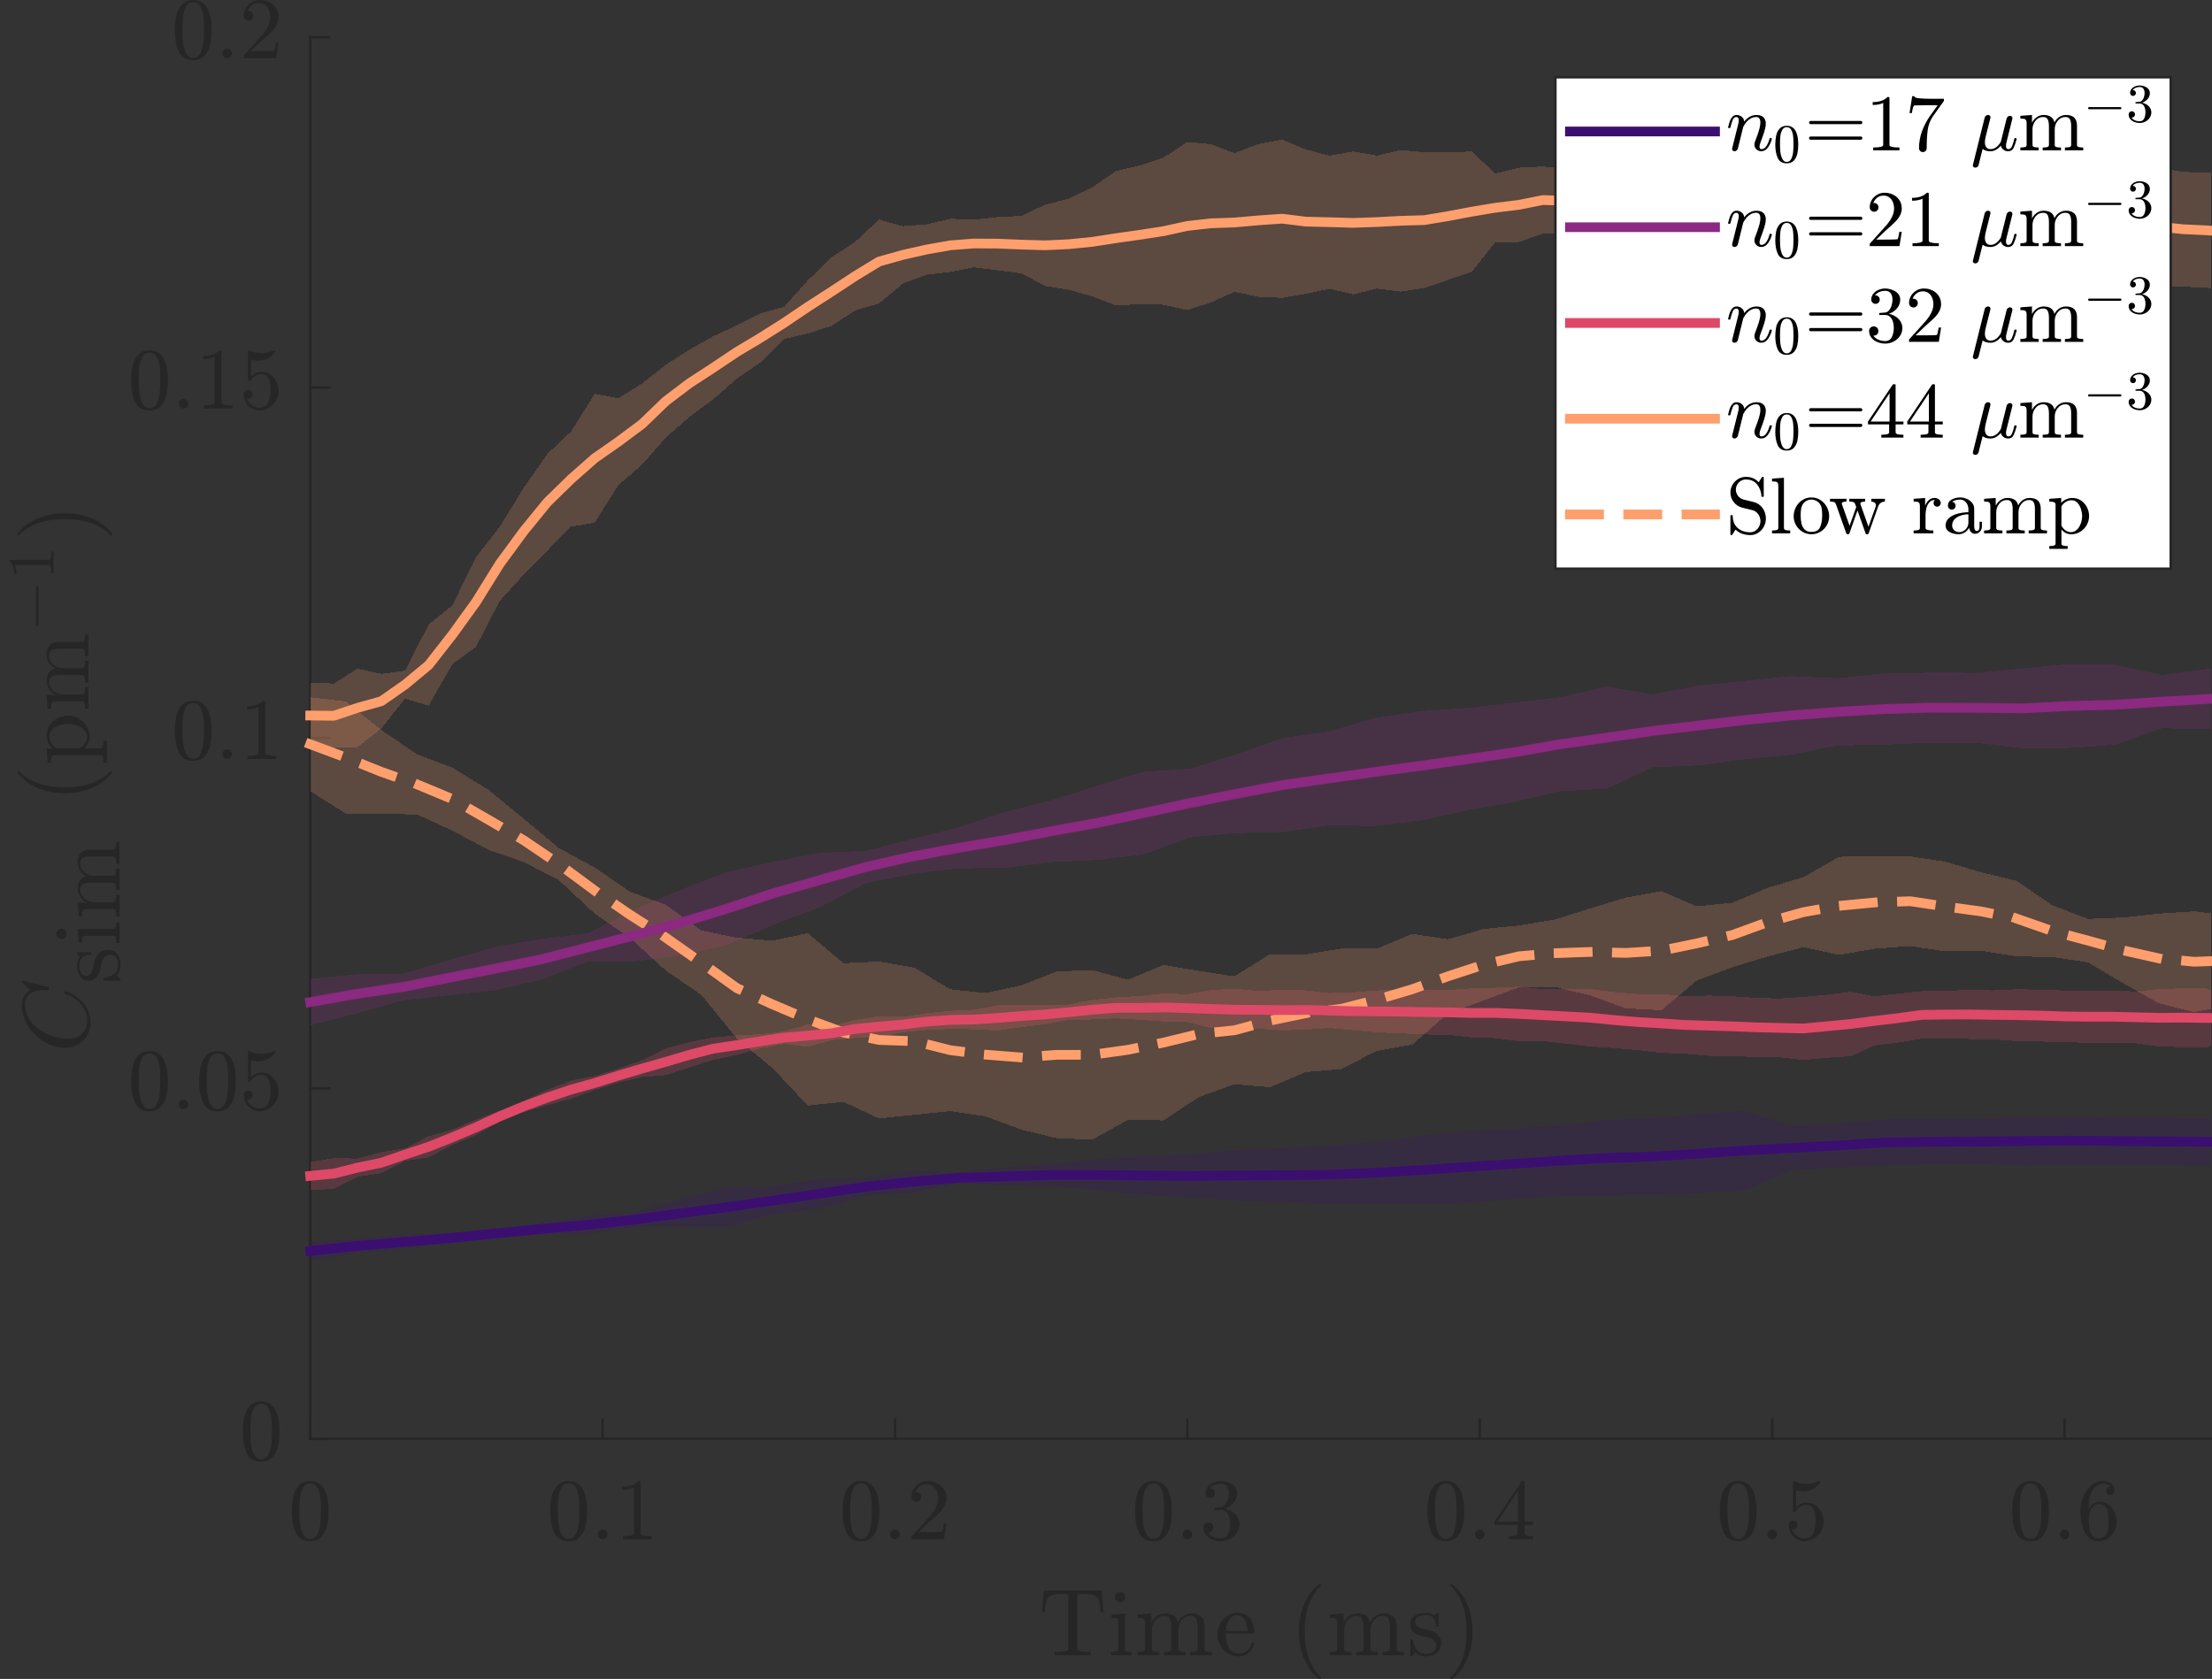 <?xml version="1.0" encoding="UTF-8" standalone="no"?>
<svg
   xmlns:dc="http://purl.org/dc/elements/1.1/"
   xmlns:cc="http://creativecommons.org/ns#"
   xmlns:rdf="http://www.w3.org/1999/02/22-rdf-syntax-ns#"
   xmlns:svg="http://www.w3.org/2000/svg"
   xmlns="http://www.w3.org/2000/svg"
   xmlns:sodipodi="http://sodipodi.sourceforge.net/DTD/sodipodi-0.dtd"
   xmlns:inkscape="http://www.inkscape.org/namespaces/inkscape"
   style="font-style:normal;font-weight:normal;font-size:12px;font-family:Dialog;color-interpolation:auto;fill:#000000;fill-opacity:1;stroke:#000000;stroke-width:1;stroke-linecap:square;stroke-linejoin:miter;stroke-miterlimit:10;stroke-dasharray:none;stroke-dashoffset:0;stroke-opacity:1;color-rendering:auto;image-rendering:auto;shape-rendering:auto;text-rendering:auto"
   width="607.536"
   height="461.22"
   version="1.1"
   id="svg357"
   sodipodi:docname="time_dep_theory.svg"
   inkscape:version="1.0.1 (3bc2e813f5, 2020-09-07)">
  <rect width="100%" height="100%" fill="#333333" stroke="none"/>
  <sodipodi:namedview
     pagecolor="#ffffff"
     bordercolor="#666666"
     borderopacity="1"
     objecttolerance="10"
     gridtolerance="10"
     guidetolerance="10"
     inkscape:pageopacity="0"
     inkscape:pageshadow="2"
     inkscape:window-width="1904"
     inkscape:window-height="1041"
     id="namedview359"
     showgrid="false"
     inkscape:zoom="1.282594"
     inkscape:cx="248.97116"
     inkscape:cy="172.80681"
     inkscape:window-x="0"
     inkscape:window-y="0"
     inkscape:window-maximized="0"
     inkscape:current-layer="svg357"
     inkscape:document-rotation="0" />
  <!--Generated by the Batik Graphics2D SVG Generator-->
  <defs
     id="genericDefs">
    <defs
       id="defs1">
      <clipPath
         clipPathUnits="userSpaceOnUse"
         id="clipPath1">
        <path
           d="M 0,0 H 674 V 491 H 0 Z"
           id="path3" />
      </clipPath>
    </defs>
  </defs>
  <g
     style="color-interpolation:linearRGB;fill:#262626;stroke:#262626;stroke-width:0.667;stroke-linejoin:round;color-rendering:optimizeQuality;image-rendering:optimizeQuality;text-rendering:geometricPrecision"
     id="g33"
     transform="translate(-2.798,-26.776)">
    <line
       y2="422"
       style="fill:none"
       x1="88"
       x2="610"
       y1="422"
       id="line17" />
    <line
       y2="416.78"
       style="fill:none"
       x1="88"
       x2="88"
       y1="422"
       id="line19" />
    <line
       y2="416.78"
       style="fill:none"
       x1="168.308"
       x2="168.308"
       y1="422"
       id="line21" />
    <line
       y2="416.78"
       style="fill:none"
       x1="248.615"
       x2="248.615"
       y1="422"
       id="line23" />
    <line
       y2="416.78"
       style="fill:none"
       x1="328.923"
       x2="328.923"
       y1="422"
       id="line25" />
    <line
       y2="416.78"
       style="fill:none"
       x1="409.231"
       x2="409.231"
       y1="422"
       id="line27" />
    <line
       y2="416.78"
       style="fill:none"
       x1="489.539"
       x2="489.539"
       y1="422"
       id="line29" />
    <line
       y2="416.78"
       style="fill:none"
       x1="569.846"
       x2="569.846"
       y1="422"
       id="line31" />
  </g>
  <g
     transform="translate(85.202,402.691)"
     style="font-size:24px;font-family:mwa_cmr10;color-interpolation:linearRGB;fill:#262626;stroke:#262626;color-rendering:optimizeQuality;image-rendering:optimizeQuality;text-rendering:geometricPrecision"
     id="g37">
    <path
       style="stroke:none"
       d="m 0,20.691 q -2.938,0 -4,-2.422 -1.062,-2.422 -1.062,-5.766 0,-2.078 0.383,-3.922 Q -4.297,6.738 -3.164,5.457 -2.031,4.176 0,4.176 q 1.578,0 2.586,0.773 1.008,0.773 1.539,2 0.531,1.226 0.727,2.625 0.195,1.398 0.195,2.93 0,2.062 -0.383,3.859 -0.383,1.797 -1.5,3.062 Q 2.047,20.691 0,20.691 Z m 0,-0.625 q 1.344,0 2,-1.375 0.656,-1.375 0.805,-3.039 0.148,-1.664 0.148,-3.539 0,-1.797 -0.148,-3.32 Q 2.656,7.269 2,6.035 1.344,4.801 0,4.801 q -1.359,0 -2.016,1.242 -0.656,1.242 -0.805,2.758 -0.148,1.516 -0.148,3.312 0,1.344 0.063,2.523 0.062,1.18 0.344,2.445 0.281,1.266 0.906,2.125 0.625,0.859 1.656,0.859 z"
       id="path35" />
  </g>
  <g
     transform="translate(165.51,402.691)"
     style="font-size:24px;font-family:mwa_cmr10;color-interpolation:linearRGB;fill:#262626;stroke:#262626;color-rendering:optimizeQuality;image-rendering:optimizeQuality;text-rendering:geometricPrecision"
     id="g45">
    <path
       style="stroke:none"
       d="m -9.333,20.691 q -2.938,0 -4,-2.422 -1.062,-2.422 -1.062,-5.766 0,-2.078 0.383,-3.922 0.383,-1.844 1.516,-3.125 1.133,-1.281 3.164,-1.281 1.578,0 2.586,0.773 1.008,0.773 1.539,2 0.531,1.226 0.727,2.625 0.195,1.398 0.195,2.93 0,2.062 -0.383,3.859 -0.383,1.797 -1.5,3.062 -1.117,1.266 -3.164,1.266 z m 0,-0.625 q 1.344,0 2,-1.375 0.656,-1.375 0.805,-3.039 0.148,-1.664 0.148,-3.539 0,-1.797 -0.148,-3.32 -0.148,-1.523 -0.805,-2.758 -0.656,-1.234 -2,-1.234 -1.359,0 -2.016,1.242 -0.656,1.242 -0.805,2.758 -0.148,1.516 -0.148,3.312 0,1.344 0.062,2.523 0.062,1.18 0.344,2.445 0.281,1.266 0.906,2.125 0.625,0.859 1.656,0.859 z"
       id="path39" />
    <path
       style="stroke:none"
       d="m -1.318,18.832 q 0,-0.531 0.398,-0.922 0.399,-0.391 0.93,-0.391 0.328,0 0.641,0.18 0.312,0.18 0.492,0.492 0.18,0.312 0.18,0.641 0,0.531 -0.391,0.93 -0.391,0.398 -0.922,0.398 -0.531,0 -0.93,-0.398 -0.398,-0.399 -0.398,-0.93 z"
       id="path41" />
    <path
       style="stroke:none"
       d="m 5.568,20.16 v -0.844 q 3,0 3,-0.766 V 5.957 Q 7.318,6.551 5.427,6.551 V 5.707 q 2.938,0 4.438,-1.531 h 0.344 q 0.078,0 0.156,0.062 0.078,0.062 0.078,0.141 v 14.172 q 0,0.766 3,0.766 v 0.844 z"
       id="path43" />
  </g>
  <g
     transform="translate(245.818,402.691)"
     style="font-size:24px;font-family:mwa_cmr10;color-interpolation:linearRGB;fill:#262626;stroke:#262626;color-rendering:optimizeQuality;image-rendering:optimizeQuality;text-rendering:geometricPrecision"
     id="g53">
    <path
       style="stroke:none"
       d="m -9.333,20.691 q -2.938,0 -4,-2.422 -1.062,-2.422 -1.062,-5.766 0,-2.078 0.383,-3.922 0.383,-1.844 1.516,-3.125 1.133,-1.281 3.164,-1.281 1.578,0 2.586,0.773 1.008,0.773 1.539,2 0.531,1.226 0.727,2.625 0.195,1.398 0.195,2.93 0,2.062 -0.383,3.859 -0.383,1.797 -1.5,3.062 -1.117,1.266 -3.164,1.266 z m 0,-0.625 q 1.344,0 2,-1.375 0.656,-1.375 0.805,-3.039 0.148,-1.664 0.148,-3.539 0,-1.797 -0.148,-3.32 -0.148,-1.523 -0.805,-2.758 -0.656,-1.234 -2,-1.234 -1.359,0 -2.016,1.242 -0.656,1.242 -0.805,2.758 -0.148,1.516 -0.148,3.312 0,1.344 0.062,2.523 0.062,1.18 0.344,2.445 0.281,1.266 0.906,2.125 0.625,0.859 1.656,0.859 z"
       id="path47" />
    <path
       style="stroke:none"
       d="m -1.318,18.832 q 0,-0.531 0.398,-0.922 0.399,-0.391 0.93,-0.391 0.328,0 0.641,0.18 0.312,0.18 0.492,0.492 0.18,0.312 0.18,0.641 0,0.531 -0.391,0.93 -0.391,0.398 -0.922,0.398 -0.531,0 -0.93,-0.398 -0.398,-0.399 -0.398,-0.93 z"
       id="path49" />
    <path
       style="stroke:none"
       d="m 4.537,20.16 v -0.641 q 0,-0.062 0.047,-0.141 l 3.719,-4.125 q 0.844,-0.906 1.375,-1.531 0.531,-0.625 1.047,-1.43 0.516,-0.805 0.812,-1.641 0.297,-0.836 0.297,-1.773 0,-0.984 -0.367,-1.883 -0.367,-0.898 -1.086,-1.438 -0.719,-0.539 -1.734,-0.539 -1.047,0 -1.875,0.625 -0.828,0.625 -1.172,1.625 0.094,-0.031 0.25,-0.031 0.547,0 0.93,0.367 0.383,0.367 0.383,0.945 0,0.547 -0.383,0.93 Q 6.396,9.863 5.849,9.863 5.287,9.863 4.912,9.465 4.537,9.066 4.537,8.55 4.537,7.644 4.872,6.855 5.208,6.066 5.849,5.449 6.49,4.832 7.294,4.504 8.099,4.176 8.99,4.176 q 1.375,0 2.562,0.578 1.188,0.578 1.875,1.641 0.688,1.062 0.688,2.484 0,1.031 -0.453,1.969 -0.453,0.938 -1.172,1.711 -0.719,0.773 -1.828,1.742 -1.109,0.969 -1.469,1.297 L 6.474,18.207 h 2.312 q 1.703,0 2.844,-0.024 1.141,-0.023 1.203,-0.086 0.281,-0.312 0.578,-2.219 h 0.703 l -0.672,4.281 z"
       id="path51" />
  </g>
  <g
     transform="translate(326.125,402.691)"
     style="font-size:24px;font-family:mwa_cmr10;color-interpolation:linearRGB;fill:#262626;stroke:#262626;color-rendering:optimizeQuality;image-rendering:optimizeQuality;text-rendering:geometricPrecision"
     id="g61">
    <path
       style="stroke:none"
       d="m -9.333,20.691 q -2.938,0 -4,-2.422 -1.062,-2.422 -1.062,-5.766 0,-2.078 0.383,-3.922 0.383,-1.844 1.516,-3.125 1.133,-1.281 3.164,-1.281 1.578,0 2.586,0.773 1.008,0.773 1.539,2 0.531,1.226 0.727,2.625 0.195,1.398 0.195,2.93 0,2.062 -0.383,3.859 -0.383,1.797 -1.5,3.062 -1.117,1.266 -3.164,1.266 z m 0,-0.625 q 1.344,0 2,-1.375 0.656,-1.375 0.805,-3.039 0.148,-1.664 0.148,-3.539 0,-1.797 -0.148,-3.32 -0.148,-1.523 -0.805,-2.758 -0.656,-1.234 -2,-1.234 -1.359,0 -2.016,1.242 -0.656,1.242 -0.805,2.758 -0.148,1.516 -0.148,3.312 0,1.344 0.062,2.523 0.062,1.18 0.344,2.445 0.281,1.266 0.906,2.125 0.625,0.859 1.656,0.859 z"
       id="path55" />
    <path
       style="stroke:none"
       d="m -1.318,18.832 q 0,-0.531 0.398,-0.922 0.399,-0.391 0.93,-0.391 0.328,0 0.641,0.18 0.312,0.18 0.492,0.492 0.18,0.312 0.18,0.641 0,0.531 -0.391,0.93 -0.391,0.398 -0.922,0.398 -0.531,0 -0.93,-0.398 -0.398,-0.399 -0.398,-0.93 z"
       id="path57" />
    <path
       style="stroke:none"
       d="m 5.615,18.3 q 0.562,0.828 1.516,1.227 0.953,0.398 2.047,0.398 1.391,0 1.977,-1.188 0.586,-1.188 0.586,-2.703 0,-0.688 -0.125,-1.367 -0.125,-0.68 -0.414,-1.266 -0.289,-0.586 -0.805,-0.938 Q 9.88,12.113 9.146,12.113 H 7.552 q -0.203,0 -0.203,-0.219 v -0.203 q 0,-0.188 0.203,-0.188 l 1.328,-0.109 q 0.844,0 1.399,-0.633 0.555,-0.633 0.812,-1.539 0.258,-0.906 0.258,-1.734 0,-1.141 -0.539,-1.883 -0.539,-0.742 -1.633,-0.742 -0.922,0 -1.75,0.344 -0.828,0.344 -1.328,1.047 0.047,0 0.086,-0.008 0.039,-0.008 0.086,-0.008 0.531,0 0.898,0.375 0.367,0.375 0.367,0.906 0,0.516 -0.367,0.891 -0.367,0.375 -0.898,0.375 -0.531,0 -0.906,-0.375 -0.375,-0.375 -0.375,-0.891 0,-1.031 0.617,-1.797 Q 6.224,4.957 7.208,4.566 8.193,4.176 9.177,4.176 q 0.719,0 1.531,0.219 0.812,0.219 1.469,0.617 0.656,0.398 1.07,1.031 0.414,0.633 0.414,1.445 0,1.016 -0.453,1.867 -0.453,0.852 -1.234,1.477 -0.781,0.625 -1.719,0.922 1.031,0.203 1.969,0.789 0.938,0.586 1.508,1.5 0.57,0.914 0.57,1.961 0,1.328 -0.727,2.398 -0.727,1.07 -1.906,1.68 -1.18,0.609 -2.492,0.609 -1.125,0 -2.258,-0.43 Q 5.787,19.832 5.068,18.972 4.349,18.113 4.349,16.925 q 0,-0.594 0.398,-0.992 0.399,-0.398 0.992,-0.398 0.391,0 0.711,0.18 0.32,0.18 0.5,0.508 0.18,0.328 0.18,0.703 0,0.578 -0.406,0.977 -0.406,0.398 -0.984,0.398 z"
       id="path59" />
  </g>
  <g
     transform="translate(406.433,402.691)"
     style="font-size:24px;font-family:mwa_cmr10;color-interpolation:linearRGB;fill:#262626;stroke:#262626;color-rendering:optimizeQuality;image-rendering:optimizeQuality;text-rendering:geometricPrecision"
     id="g69">
    <path
       style="stroke:none"
       d="m -9.333,20.691 q -2.938,0 -4,-2.422 -1.062,-2.422 -1.062,-5.766 0,-2.078 0.383,-3.922 0.383,-1.844 1.516,-3.125 1.133,-1.281 3.164,-1.281 1.578,0 2.586,0.773 1.008,0.773 1.539,2 0.531,1.226 0.727,2.625 0.195,1.398 0.195,2.93 0,2.062 -0.383,3.859 -0.383,1.797 -1.5,3.062 -1.117,1.266 -3.164,1.266 z m 0,-0.625 q 1.344,0 2,-1.375 0.656,-1.375 0.805,-3.039 0.148,-1.664 0.148,-3.539 0,-1.797 -0.148,-3.32 -0.148,-1.523 -0.805,-2.758 -0.656,-1.234 -2,-1.234 -1.359,0 -2.016,1.242 -0.656,1.242 -0.805,2.758 -0.148,1.516 -0.148,3.312 0,1.344 0.062,2.523 0.062,1.18 0.344,2.445 0.281,1.266 0.906,2.125 0.625,0.859 1.656,0.859 z"
       id="path63" />
    <path
       style="stroke:none"
       d="m -1.318,18.832 q 0,-0.531 0.398,-0.922 0.399,-0.391 0.93,-0.391 0.328,0 0.641,0.18 0.312,0.18 0.492,0.492 0.18,0.312 0.18,0.641 0,0.531 -0.391,0.93 -0.391,0.398 -0.922,0.398 -0.531,0 -0.93,-0.398 -0.398,-0.399 -0.398,-0.93 z"
       id="path65" />
    <path
       style="stroke:none"
       d="M 4.005,16.191 V 15.347 L 11.427,4.285 q 0.078,-0.109 0.234,-0.109 h 0.359 q 0.266,0 0.266,0.266 v 10.906 h 2.359 v 0.844 h -2.359 v 2.359 q 0,0.5 0.703,0.633 0.703,0.133 1.625,0.133 v 0.844 H 8.005 v -0.844 q 0.938,0 1.641,-0.133 0.703,-0.133 0.703,-0.633 v -2.359 z m 0.797,-0.844 h 5.688 V 6.863 Z"
       id="path67" />
  </g>
  <g
     transform="translate(486.741,402.691)"
     style="font-size:24px;font-family:mwa_cmr10;color-interpolation:linearRGB;fill:#262626;stroke:#262626;color-rendering:optimizeQuality;image-rendering:optimizeQuality;text-rendering:geometricPrecision"
     id="g77">
    <path
       style="stroke:none"
       d="m -9.333,20.691 q -2.938,0 -4,-2.422 -1.062,-2.422 -1.062,-5.766 0,-2.078 0.383,-3.922 0.383,-1.844 1.516,-3.125 1.133,-1.281 3.164,-1.281 1.578,0 2.586,0.773 1.008,0.773 1.539,2 0.531,1.226 0.727,2.625 0.195,1.398 0.195,2.93 0,2.062 -0.383,3.859 -0.383,1.797 -1.5,3.062 -1.117,1.266 -3.164,1.266 z m 0,-0.625 q 1.344,0 2,-1.375 0.656,-1.375 0.805,-3.039 0.148,-1.664 0.148,-3.539 0,-1.797 -0.148,-3.32 -0.148,-1.523 -0.805,-2.758 -0.656,-1.234 -2,-1.234 -1.359,0 -2.016,1.242 -0.656,1.242 -0.805,2.758 -0.148,1.516 -0.148,3.312 0,1.344 0.062,2.523 0.062,1.18 0.344,2.445 0.281,1.266 0.906,2.125 0.625,0.859 1.656,0.859 z"
       id="path71" />
    <path
       style="stroke:none"
       d="m -1.318,18.832 q 0,-0.531 0.398,-0.922 0.399,-0.391 0.93,-0.391 0.328,0 0.641,0.18 0.312,0.18 0.492,0.492 0.18,0.312 0.18,0.641 0,0.531 -0.391,0.93 -0.391,0.398 -0.922,0.398 -0.531,0 -0.93,-0.398 -0.398,-0.399 -0.398,-0.93 z"
       id="path73" />
    <path
       style="stroke:none"
       d="m 5.427,17.425 q 0.234,0.703 0.75,1.281 0.516,0.578 1.211,0.898 0.695,0.32 1.445,0.32 1.734,0 2.391,-1.351 0.656,-1.352 0.656,-3.273 0,-0.828 -0.031,-1.398 -0.031,-0.57 -0.156,-1.086 -0.219,-0.844 -0.781,-1.477 -0.562,-0.633 -1.359,-0.633 -0.812,0 -1.391,0.242 Q 7.583,11.191 7.216,11.519 6.849,11.847 6.568,12.215 6.287,12.582 6.224,12.597 H 5.943 q -0.047,0 -0.141,-0.078 Q 5.708,12.441 5.708,12.379 V 4.363 q 0,-0.062 0.078,-0.125 0.078,-0.062 0.156,-0.062 h 0.078 q 1.609,0.766 3.438,0.766 1.781,0 3.422,-0.766 h 0.078 q 0.078,0 0.148,0.055 0.07,0.055 0.07,0.133 v 0.219 q 0,0.125 -0.047,0.125 -0.812,1.078 -2.055,1.688 -1.242,0.609 -2.555,0.609 -0.969,0 -1.969,-0.266 v 4.531 q 0.797,-0.641 1.422,-0.914 0.625,-0.273 1.594,-0.273 1.328,0 2.375,0.758 1.047,0.758 1.609,1.984 0.562,1.226 0.562,2.508 0,1.438 -0.711,2.672 -0.711,1.234 -1.93,1.961 -1.219,0.727 -2.641,0.727 -1.188,0 -2.18,-0.609 Q 5.662,19.472 5.099,18.441 4.537,17.41 4.537,16.238 q 0,-0.531 0.351,-0.875 0.352,-0.344 0.867,-0.344 0.531,0 0.891,0.351 0.359,0.352 0.359,0.867 0,0.516 -0.359,0.875 -0.359,0.359 -0.891,0.359 -0.078,0 -0.18,-0.016 Q 5.474,17.441 5.427,17.425 Z"
       id="path75" />
  </g>
  <g
     transform="translate(567.048,402.691)"
     style="font-size:24px;font-family:mwa_cmr10;color-interpolation:linearRGB;fill:#262626;stroke:#262626;color-rendering:optimizeQuality;image-rendering:optimizeQuality;text-rendering:geometricPrecision"
     id="g85">
    <path
       style="stroke:none"
       d="m -9.333,20.691 q -2.938,0 -4,-2.422 -1.062,-2.422 -1.062,-5.766 0,-2.078 0.383,-3.922 0.383,-1.844 1.516,-3.125 1.133,-1.281 3.164,-1.281 1.578,0 2.586,0.773 1.008,0.773 1.539,2 0.531,1.226 0.727,2.625 0.195,1.398 0.195,2.93 0,2.062 -0.383,3.859 -0.383,1.797 -1.5,3.062 -1.117,1.266 -3.164,1.266 z m 0,-0.625 q 1.344,0 2,-1.375 0.656,-1.375 0.805,-3.039 0.148,-1.664 0.148,-3.539 0,-1.797 -0.148,-3.32 -0.148,-1.523 -0.805,-2.758 -0.656,-1.234 -2,-1.234 -1.359,0 -2.016,1.242 -0.656,1.242 -0.805,2.758 -0.148,1.516 -0.148,3.312 0,1.344 0.062,2.523 0.062,1.18 0.344,2.445 0.281,1.266 0.906,2.125 0.625,0.859 1.656,0.859 z"
       id="path79" />
    <path
       style="stroke:none"
       d="m -1.318,18.832 q 0,-0.531 0.398,-0.922 0.399,-0.391 0.93,-0.391 0.328,0 0.641,0.18 0.312,0.18 0.492,0.492 0.18,0.312 0.18,0.641 0,0.531 -0.391,0.93 -0.391,0.398 -0.922,0.398 -0.531,0 -0.93,-0.398 -0.398,-0.399 -0.398,-0.93 z"
       id="path81" />
    <path
       style="stroke:none"
       d="m 9.333,20.691 q -1.484,0 -2.484,-0.797 -1,-0.797 -1.539,-2.055 -0.539,-1.258 -0.75,-2.641 -0.211,-1.383 -0.211,-2.805 0,-1.891 0.734,-3.805 0.734,-1.914 2.172,-3.164 1.438,-1.25 3.406,-1.25 0.812,0 1.523,0.312 0.711,0.312 1.117,0.914 0.406,0.602 0.406,1.461 0,0.484 -0.336,0.82 -0.336,0.336 -0.82,0.336 -0.469,0 -0.812,-0.344 -0.344,-0.344 -0.344,-0.812 0,-0.469 0.344,-0.812 0.344,-0.344 0.812,-0.344 h 0.125 Q 12.365,5.269 11.81,5.066 11.255,4.863 10.662,4.863 9.927,4.863 9.318,5.183 8.708,5.504 8.216,6.043 7.724,6.582 7.396,7.23 7.068,7.879 6.88,8.707 6.693,9.535 6.646,10.261 6.599,10.988 6.599,12.097 7.021,11.113 7.794,10.488 8.568,9.863 9.552,9.863 q 1.062,0 1.938,0.43 0.875,0.43 1.508,1.195 0.633,0.766 0.969,1.75 0.336,0.984 0.336,2 0,1.406 -0.625,2.68 -0.625,1.274 -1.766,2.023 -1.141,0.75 -2.578,0.75 z m 0,-0.766 q 0.922,0 1.484,-0.422 0.562,-0.422 0.828,-1.117 0.266,-0.695 0.328,-1.406 0.062,-0.711 0.062,-1.742 0,-1.359 -0.125,-2.32 -0.125,-0.961 -0.703,-1.695 -0.578,-0.734 -1.75,-0.734 -0.984,0 -1.609,0.656 -0.625,0.656 -0.914,1.656 -0.289,1 -0.289,1.938 0,0.312 0.031,0.469 0,0.047 -0.008,0.07 -0.008,0.023 -0.023,0.055 0,1.031 0.211,2.086 0.211,1.055 0.812,1.781 0.602,0.727 1.664,0.727 z"
       id="path83" />
  </g>
  <g
     transform="translate(346.202,432.545)"
     style="font-size:26.4px;font-family:mwa_cmr10;color-interpolation:linearRGB;fill:#262626;stroke:#262626;color-rendering:optimizeQuality;image-rendering:optimizeQuality;text-rendering:geometricPrecision"
     id="g103">
    <path
       style="stroke:none"
       d="M -56.55,22.176 V 21.254 q 1.312,0 2.539,-0.141 1.226,-0.141 1.226,-0.672 V 6.16 q 0,-0.562 -0.305,-0.695 -0.305,-0.133 -1.008,-0.133 h -1.094 q -2.141,0 -3.047,0.938 -0.469,0.469 -0.672,1.5 -0.203,1.031 -0.344,2.594 h -0.75 l 0.5,-5.953 h 15.875 l 0.5,5.953 h -0.766 q -0.156,-1.672 -0.336,-2.656 -0.18,-0.984 -0.664,-1.438 -0.906,-0.938 -3.047,-0.938 h -1.094 q -0.469,0 -0.727,0.039 -0.258,0.039 -0.422,0.219 -0.164,0.18 -0.164,0.57 v 14.281 q 0,0.531 1.227,0.672 1.227,0.141 2.523,0.141 v 0.922 z"
       id="path87" />
    <path
       style="stroke:none"
       d="M -41.077,22.176 V 21.254 q 0.891,0 1.461,-0.133 0.57,-0.133 0.57,-0.68 v -7.109 q 0,-1 -0.383,-1.227 -0.383,-0.227 -1.523,-0.227 v -0.906 l 3.734,-0.281 v 9.75 q 0,0.547 0.5,0.68 0.5,0.133 1.312,0.133 v 0.922 z m 1.109,-15.953 q 0,-0.578 0.43,-1.008 0.43,-0.43 0.992,-0.43 0.359,0 0.703,0.188 0.344,0.188 0.539,0.531 0.195,0.344 0.195,0.719 0,0.547 -0.438,0.984 -0.438,0.438 -1,0.438 -0.562,0 -0.992,-0.438 -0.43,-0.438 -0.43,-0.984 z"
       id="path89" />
    <path
       style="stroke:none"
       d="M -33.759,22.176 V 21.254 q 0.875,0 1.453,-0.133 0.578,-0.133 0.578,-0.68 v -7.109 q 0,-0.688 -0.211,-1 -0.211,-0.312 -0.609,-0.383 -0.398,-0.07 -1.211,-0.07 v -0.906 l 3.766,-0.281 v 2.531 q 0.516,-1.109 1.539,-1.82 1.023,-0.711 2.227,-0.711 3,0 3.516,2.438 0.531,-1.094 1.531,-1.766 1,-0.672 2.188,-0.672 1.188,0 1.992,0.375 0.805,0.375 1.211,1.156 0.406,0.781 0.406,1.969 v 6.25 q 0,0.547 0.578,0.68 0.578,0.133 1.453,0.133 v 0.922 h -5.953 V 21.254 q 0.891,0 1.461,-0.133 0.57,-0.133 0.57,-0.68 v -6.172 q 0,-1.312 -0.367,-2.109 -0.367,-0.797 -1.508,-0.797 -1.5,0 -2.477,1.203 -0.977,1.203 -0.977,2.734 v 5.141 q 0,0.547 0.57,0.68 0.57,0.133 1.461,0.133 v 0.922 h -5.953 V 21.254 q 0.891,0 1.461,-0.133 0.57,-0.133 0.57,-0.68 v -6.172 q 0,-1.266 -0.367,-2.086 -0.367,-0.82 -1.523,-0.82 -1.5,0 -2.477,1.203 -0.977,1.203 -0.977,2.734 v 5.141 q 0,0.547 0.578,0.68 0.578,0.133 1.453,0.133 v 0.922 z"
       id="path91" />
    <path
       style="stroke:none"
       d="m -6.071,22.473 q -1.578,0 -2.906,-0.836 -1.328,-0.836 -2.086,-2.227 -0.758,-1.391 -0.758,-2.938 0,-1.516 0.695,-2.891 0.695,-1.375 1.93,-2.219 1.234,-0.844 2.766,-0.844 1.188,0 2.07,0.398 0.883,0.398 1.453,1.109 0.57,0.711 0.867,1.68 0.297,0.969 0.297,2.125 0,0.344 -0.266,0.344 H -9.54 v 0.281 q 0,2.156 0.867,3.703 0.867,1.547 2.836,1.547 0.797,0 1.477,-0.359 0.68,-0.359 1.18,-0.992 0.5,-0.633 0.688,-1.352 0.016,-0.094 0.086,-0.164 0.07,-0.07 0.164,-0.07 h 0.234 q 0.266,0 0.266,0.328 -0.375,1.484 -1.594,2.43 -1.219,0.945 -2.734,0.945 z m -3.453,-6.953 h 5.938 q 0,-0.969 -0.273,-1.977 -0.273,-1.008 -0.906,-1.672 -0.633,-0.664 -1.664,-0.664 -1.469,0 -2.281,1.375 -0.812,1.375 -0.812,2.938 z"
       id="path93" />
    <path
       style="stroke:none"
       d="m 16.056,28.629 q -1.453,-1.141 -2.5,-2.625 -1.047,-1.484 -1.711,-3.156 -0.664,-1.672 -0.992,-3.5 -0.328,-1.828 -0.328,-3.672 0,-1.859 0.328,-3.688 0.328,-1.828 1.008,-3.523 0.68,-1.695 1.734,-3.164 1.055,-1.469 2.461,-2.578 0,-0.047 0.125,-0.047 h 0.25 q 0.062,0 0.133,0.07 0.07,0.07 0.07,0.164 0,0.109 -0.062,0.156 -1.266,1.25 -2.109,2.672 -0.844,1.422 -1.359,3.023 -0.516,1.602 -0.742,3.328 -0.227,1.726 -0.227,3.586 0,8.266 4.422,12.562 0.078,0.062 0.078,0.203 0,0.062 -0.07,0.148 -0.07,0.086 -0.133,0.086 h -0.25 q -0.125,0 -0.125,-0.047 z"
       id="path95" />
    <path
       style="stroke:none"
       d="M 19.041,22.176 V 21.254 q 0.875,0 1.453,-0.133 0.578,-0.133 0.578,-0.68 v -7.109 q 0,-0.688 -0.211,-1 -0.211,-0.312 -0.609,-0.383 -0.398,-0.07 -1.211,-0.07 v -0.906 l 3.766,-0.281 v 2.531 q 0.516,-1.109 1.539,-1.82 1.024,-0.711 2.227,-0.711 3,0 3.516,2.438 0.531,-1.094 1.531,-1.766 1,-0.672 2.188,-0.672 1.188,0 1.992,0.375 0.805,0.375 1.211,1.156 0.406,0.781 0.406,1.969 v 6.25 q 0,0.547 0.578,0.68 0.578,0.133 1.453,0.133 v 0.922 H 33.494 V 21.254 q 0.891,0 1.461,-0.133 0.57,-0.133 0.57,-0.68 v -6.172 q 0,-1.312 -0.367,-2.109 -0.367,-0.797 -1.508,-0.797 -1.5,0 -2.477,1.203 -0.977,1.203 -0.977,2.734 v 5.141 q 0,0.547 0.57,0.68 0.57,0.133 1.461,0.133 v 0.922 H 26.276 V 21.254 q 0.891,0 1.461,-0.133 0.57,-0.133 0.57,-0.68 v -6.172 q 0,-1.266 -0.367,-2.086 -0.367,-0.82 -1.523,-0.82 -1.5,0 -2.477,1.203 -0.977,1.203 -0.977,2.734 v 5.141 q 0,0.547 0.578,0.68 0.578,0.133 1.453,0.133 v 0.922 z"
       id="path97" />
    <path
       style="stroke:none"
       d="m 41.12,22.254 v -4.25 q 0,-0.203 0.234,-0.203 h 0.312 q 0.156,0 0.203,0.203 0.734,3.781 3.5,3.781 1.234,0 2.07,-0.562 0.836,-0.562 0.836,-1.719 0,-0.844 -0.648,-1.438 -0.648,-0.594 -1.539,-0.797 l -1.734,-0.344 q -0.875,-0.203 -1.594,-0.594 -0.719,-0.391 -1.18,-1.047 -0.461,-0.656 -0.461,-1.516 0,-1.141 0.602,-1.867 0.602,-0.727 1.57,-1.055 0.969,-0.328 2.078,-0.328 1.344,0 2.328,0.719 l 0.75,-0.656 q 0,-0.062 0.125,-0.062 h 0.188 q 0.078,0 0.141,0.07 0.062,0.07 0.062,0.148 v 3.406 q 0,0.234 -0.203,0.234 h -0.312 q -0.234,0 -0.234,-0.234 0,-1.359 -0.75,-2.188 -0.75,-0.828 -2.109,-0.828 -1.172,0 -2.031,0.43 -0.859,0.43 -0.859,1.492 0,0.719 0.617,1.18 0.617,0.461 1.445,0.664 l 1.766,0.344 q 0.891,0.203 1.656,0.68 0.766,0.477 1.219,1.219 0.453,0.742 0.453,1.664 0,0.938 -0.328,1.633 -0.328,0.695 -0.906,1.149 -0.578,0.453 -1.359,0.672 -0.781,0.219 -1.656,0.219 -1.625,0 -2.766,-1.094 l -0.953,1.031 q 0,0.062 -0.141,0.062 h -0.156 q -0.234,0 -0.234,-0.219 z"
       id="path99" />
    <path
       style="stroke:none"
       d="m 52.361,28.676 q -0.234,0 -0.234,-0.234 0,-0.109 0.062,-0.156 4.438,-4.344 4.438,-12.609 0,-8.266 -4.391,-12.562 -0.109,-0.062 -0.109,-0.203 0,-0.094 0.07,-0.164 0.07,-0.07 0.164,-0.07 h 0.25 q 0.062,0 0.125,0.047 1.859,1.469 3.102,3.578 1.242,2.109 1.82,4.5 0.578,2.391 0.578,4.875 0,1.844 -0.312,3.625 -0.312,1.781 -0.984,3.516 -0.672,1.734 -1.719,3.203 -1.047,1.469 -2.484,2.609 -0.062,0.047 -0.125,0.047 z"
       id="path101" />
  </g>
  <g
     style="color-interpolation:linearRGB;fill:#262626;stroke:#262626;stroke-width:0.667;stroke-linejoin:round;color-rendering:optimizeQuality;image-rendering:optimizeQuality;text-rendering:geometricPrecision"
     id="g117"
     transform="translate(-2.798,-26.776)">
    <line
       y2="37"
       style="fill:none"
       x1="88"
       x2="88"
       y1="422"
       id="line105" />
    <line
       y2="422"
       style="fill:none"
       x1="88"
       x2="93.22"
       y1="422"
       id="line107" />
    <line
       y2="325.75"
       style="fill:none"
       x1="88"
       x2="93.22"
       y1="325.75"
       id="line109" />
    <line
       y2="229.5"
       style="fill:none"
       x1="88"
       x2="93.22"
       y1="229.5"
       id="line111" />
    <line
       y2="133.25"
       style="fill:none"
       x1="88"
       x2="93.22"
       y1="133.25"
       id="line113" />
    <line
       y2="37"
       style="fill:none"
       x1="88"
       x2="93.22"
       y1="37"
       id="line115" />
  </g>
  <g
     transform="translate(77.736,395.224)"
     style="font-size:24px;font-family:mwa_cmr10;color-interpolation:linearRGB;fill:#262626;stroke:#262626;color-rendering:optimizeQuality;image-rendering:optimizeQuality;text-rendering:geometricPrecision"
     id="g121">
    <path
       style="stroke:none"
       d="m -6,6.291 q -2.938,0 -4,-2.422 -1.062,-2.422 -1.062,-5.766 0,-2.078 0.383,-3.922 0.383,-1.844 1.516,-3.125 1.133,-1.281 3.164,-1.281 1.578,0 2.586,0.773 1.008,0.773 1.539,2 0.531,1.226 0.727,2.625 0.195,1.398 0.195,2.93 0,2.062 -0.383,3.859 -0.383,1.797 -1.5,3.062 Q -3.953,6.291 -6,6.291 Z m 0,-0.625 q 1.344,0 2,-1.375 0.656,-1.375 0.805,-3.039 0.148,-1.664 0.148,-3.539 0,-1.797 -0.148,-3.32 Q -3.344,-7.131 -4,-8.365 q -0.656,-1.234 -2,-1.234 -1.359,0 -2.016,1.242 -0.656,1.242 -0.805,2.758 -0.148,1.516 -0.148,3.312 0,1.344 0.062,2.523 0.062,1.18 0.344,2.445 0.281,1.266 0.906,2.125 0.625,0.859 1.656,0.859 z"
       id="path119" />
  </g>
  <g
     transform="translate(77.736,298.974)"
     style="font-size:24px;font-family:mwa_cmr10;color-interpolation:linearRGB;fill:#262626;stroke:#262626;color-rendering:optimizeQuality;image-rendering:optimizeQuality;text-rendering:geometricPrecision"
     id="g131">
    <path
       style="stroke:none"
       d="m -36.667,6.291 q -2.938,0 -4,-2.422 -1.062,-2.422 -1.062,-5.766 0,-2.078 0.383,-3.922 0.383,-1.844 1.516,-3.125 1.133,-1.281 3.164,-1.281 1.578,0 2.586,0.773 1.008,0.773 1.539,2 0.531,1.226 0.727,2.625 0.195,1.398 0.195,2.93 0,2.062 -0.383,3.859 -0.383,1.797 -1.5,3.062 -1.117,1.266 -3.164,1.266 z m 0,-0.625 q 1.344,0 2,-1.375 0.656,-1.375 0.805,-3.039 0.148,-1.664 0.148,-3.539 0,-1.797 -0.148,-3.32 -0.148,-1.523 -0.805,-2.758 -0.656,-1.234 -2,-1.234 -1.359,0 -2.016,1.242 -0.656,1.242 -0.805,2.758 -0.148,1.516 -0.148,3.312 0,1.344 0.062,2.523 0.062,1.18 0.344,2.445 0.281,1.266 0.906,2.125 0.625,0.859 1.656,0.859 z"
       id="path123" />
    <path
       style="stroke:none"
       d="m -28.651,4.432 q 0,-0.531 0.398,-0.922 0.398,-0.391 0.93,-0.391 0.328,0 0.641,0.18 0.312,0.18 0.492,0.492 0.18,0.312 0.18,0.641 0,0.531 -0.391,0.93 -0.391,0.398 -0.922,0.398 -0.531,0 -0.93,-0.398 -0.398,-0.399 -0.398,-0.93 z"
       id="path125" />
    <path
       style="stroke:none"
       d="m -18,6.291 q -2.938,0 -4,-2.422 -1.062,-2.422 -1.062,-5.766 0,-2.078 0.383,-3.922 0.383,-1.844 1.516,-3.125 1.133,-1.281 3.164,-1.281 1.578,0 2.586,0.773 1.008,0.773 1.539,2 0.531,1.226 0.727,2.625 0.195,1.398 0.195,2.93 0,2.062 -0.383,3.859 -0.383,1.797 -1.5,3.062 -1.117,1.266 -3.164,1.266 z m 0,-0.625 q 1.344,0 2,-1.375 0.656,-1.375 0.805,-3.039 0.148,-1.664 0.148,-3.539 0,-1.797 -0.148,-3.32 -0.148,-1.523 -0.805,-2.758 -0.656,-1.234 -2,-1.234 -1.359,0 -2.016,1.242 -0.656,1.242 -0.805,2.758 -0.148,1.516 -0.148,3.312 0,1.344 0.062,2.523 0.062,1.18 0.344,2.445 0.281,1.266 0.906,2.125 0.625,0.859 1.656,0.859 z"
       id="path127" />
    <path
       style="stroke:none"
       d="m -9.906,3.026 q 0.234,0.703 0.75,1.281 0.516,0.578 1.211,0.898 0.695,0.32 1.445,0.32 1.734,0 2.391,-1.351 0.656,-1.352 0.656,-3.273 0,-0.828 -0.031,-1.398 -0.031,-0.57 -0.156,-1.086 -0.219,-0.844 -0.781,-1.477 -0.562,-0.633 -1.359,-0.633 -0.812,0 -1.391,0.242 -0.578,0.242 -0.945,0.57 -0.367,0.328 -0.648,0.695 -0.281,0.367 -0.344,0.383 h -0.281 q -0.047,0 -0.141,-0.078 -0.094,-0.078 -0.094,-0.141 v -8.016 q 0,-0.062 0.078,-0.125 0.078,-0.062 0.156,-0.062 h 0.078 q 1.609,0.766 3.438,0.766 1.781,0 3.422,-0.766 h 0.078 q 0.078,0 0.148,0.055 0.07,0.055 0.07,0.133 v 0.219 q 0,0.125 -0.047,0.125 -0.812,1.078 -2.055,1.688 -1.242,0.609 -2.555,0.609 -0.969,0 -1.969,-0.266 v 4.531 q 0.797,-0.641 1.422,-0.914 0.625,-0.273 1.594,-0.273 1.328,0 2.375,0.758 1.047,0.758 1.609,1.984 0.562,1.226 0.562,2.508 0,1.438 -0.711,2.672 -0.711,1.234 -1.93,1.961 -1.219,0.727 -2.641,0.727 -1.188,0 -2.18,-0.609 -0.992,-0.609 -1.555,-1.641 -0.562,-1.031 -0.562,-2.203 0,-0.531 0.352,-0.875 0.351,-0.344 0.867,-0.344 0.531,0 0.891,0.351 0.359,0.352 0.359,0.867 0,0.516 -0.359,0.875 -0.359,0.359 -0.891,0.359 -0.078,0 -0.18,-0.016 -0.102,-0.016 -0.148,-0.031 z"
       id="path129" />
  </g>
  <g
     transform="translate(77.736,202.725)"
     style="font-size:24px;font-family:mwa_cmr10;color-interpolation:linearRGB;fill:#262626;stroke:#262626;color-rendering:optimizeQuality;image-rendering:optimizeQuality;text-rendering:geometricPrecision"
     id="g139">
    <path
       style="stroke:none"
       d="m -24.667,6.291 q -2.938,0 -4,-2.422 -1.062,-2.422 -1.062,-5.766 0,-2.078 0.383,-3.922 0.383,-1.844 1.516,-3.125 1.133,-1.281 3.164,-1.281 1.578,0 2.586,0.773 1.008,0.773 1.539,2 0.531,1.226 0.727,2.625 0.195,1.398 0.195,2.93 0,2.062 -0.383,3.859 -0.383,1.797 -1.5,3.062 -1.117,1.266 -3.164,1.266 z m 0,-0.625 q 1.344,0 2,-1.375 0.656,-1.375 0.805,-3.039 0.148,-1.664 0.148,-3.539 0,-1.797 -0.148,-3.32 -0.148,-1.523 -0.805,-2.758 -0.656,-1.234 -2,-1.234 -1.359,0 -2.016,1.242 -0.656,1.242 -0.805,2.758 -0.148,1.516 -0.148,3.312 0,1.344 0.062,2.523 0.062,1.18 0.344,2.445 0.281,1.266 0.906,2.125 0.625,0.859 1.656,0.859 z"
       id="path133" />
    <path
       style="stroke:none"
       d="m -16.651,4.432 q 0,-0.531 0.398,-0.922 0.399,-0.391 0.93,-0.391 0.328,0 0.641,0.18 0.312,0.18 0.492,0.492 0.18,0.312 0.18,0.641 0,0.531 -0.391,0.93 -0.391,0.398 -0.922,0.398 -0.531,0 -0.93,-0.398 -0.398,-0.399 -0.398,-0.93 z"
       id="path135" />
    <path
       style="stroke:none"
       d="M -9.766,5.76 V 4.916 q 3,0 3,-0.766 V -8.443 q -1.25,0.594 -3.141,0.594 v -0.844 q 2.938,0 4.438,-1.531 h 0.344 q 0.078,0 0.156,0.062 0.078,0.062 0.078,0.141 V 4.151 q 0,0.766 3,0.766 v 0.844 z"
       id="path137" />
  </g>
  <g
     transform="translate(77.736,106.475)"
     style="font-size:24px;font-family:mwa_cmr10;color-interpolation:linearRGB;fill:#262626;stroke:#262626;color-rendering:optimizeQuality;image-rendering:optimizeQuality;text-rendering:geometricPrecision"
     id="g149">
    <path
       style="stroke:none"
       d="m -36.667,6.291 q -2.938,0 -4,-2.422 -1.062,-2.422 -1.062,-5.766 0,-2.078 0.383,-3.922 0.383,-1.844 1.516,-3.125 1.133,-1.281 3.164,-1.281 1.578,0 2.586,0.773 1.008,0.773 1.539,2 0.531,1.226 0.727,2.625 0.195,1.398 0.195,2.93 0,2.062 -0.383,3.859 -0.383,1.797 -1.5,3.062 -1.117,1.266 -3.164,1.266 z m 0,-0.625 q 1.344,0 2,-1.375 0.656,-1.375 0.805,-3.039 0.148,-1.664 0.148,-3.539 0,-1.797 -0.148,-3.32 -0.148,-1.523 -0.805,-2.758 -0.656,-1.234 -2,-1.234 -1.359,0 -2.016,1.242 -0.656,1.242 -0.805,2.758 -0.148,1.516 -0.148,3.312 0,1.344 0.062,2.523 0.062,1.18 0.344,2.445 0.281,1.266 0.906,2.125 0.625,0.859 1.656,0.859 z"
       id="path141" />
    <path
       style="stroke:none"
       d="m -28.651,4.432 q 0,-0.531 0.398,-0.922 0.398,-0.391 0.93,-0.391 0.328,0 0.641,0.18 0.312,0.18 0.492,0.492 0.18,0.312 0.18,0.641 0,0.531 -0.391,0.93 -0.391,0.398 -0.922,0.398 -0.531,0 -0.93,-0.398 -0.398,-0.399 -0.398,-0.93 z"
       id="path143" />
    <path
       style="stroke:none"
       d="M -21.766,5.76 V 4.916 q 3,0 3,-0.766 V -8.443 q -1.25,0.594 -3.141,0.594 v -0.844 q 2.938,0 4.438,-1.531 h 0.344 q 0.078,0 0.156,0.062 0.078,0.062 0.078,0.141 V 4.151 q 0,0.766 3,0.766 v 0.844 z"
       id="path145" />
    <path
       style="stroke:none"
       d="m -9.906,3.026 q 0.234,0.703 0.75,1.281 0.516,0.578 1.211,0.898 0.695,0.32 1.445,0.32 1.734,0 2.391,-1.351 0.656,-1.352 0.656,-3.273 0,-0.828 -0.031,-1.398 -0.031,-0.57 -0.156,-1.086 -0.219,-0.844 -0.781,-1.477 -0.562,-0.633 -1.359,-0.633 -0.812,0 -1.391,0.242 -0.578,0.242 -0.945,0.57 -0.367,0.328 -0.648,0.695 -0.281,0.367 -0.344,0.383 h -0.281 q -0.047,0 -0.141,-0.078 -0.094,-0.078 -0.094,-0.141 v -8.016 q 0,-0.062 0.078,-0.125 0.078,-0.062 0.156,-0.062 h 0.078 q 1.609,0.766 3.438,0.766 1.781,0 3.422,-0.766 h 0.078 q 0.078,0 0.148,0.055 0.07,0.055 0.07,0.133 v 0.219 q 0,0.125 -0.047,0.125 -0.812,1.078 -2.055,1.688 -1.242,0.609 -2.555,0.609 -0.969,0 -1.969,-0.266 v 4.531 q 0.797,-0.641 1.422,-0.914 0.625,-0.273 1.594,-0.273 1.328,0 2.375,0.758 1.047,0.758 1.609,1.984 0.562,1.226 0.562,2.508 0,1.438 -0.711,2.672 -0.711,1.234 -1.93,1.961 -1.219,0.727 -2.641,0.727 -1.188,0 -2.18,-0.609 -0.992,-0.609 -1.555,-1.641 -0.562,-1.031 -0.562,-2.203 0,-0.531 0.352,-0.875 0.351,-0.344 0.867,-0.344 0.531,0 0.891,0.351 0.359,0.352 0.359,0.867 0,0.516 -0.359,0.875 -0.359,0.359 -0.891,0.359 -0.078,0 -0.18,-0.016 -0.102,-0.016 -0.148,-0.031 z"
       id="path147" />
  </g>
  <g
     transform="translate(77.736,10.225)"
     style="font-size:24px;font-family:mwa_cmr10;color-interpolation:linearRGB;fill:#262626;stroke:#262626;color-rendering:optimizeQuality;image-rendering:optimizeQuality;text-rendering:geometricPrecision"
     id="g157">
    <path
       style="stroke:none"
       d="m -24.667,6.291 q -2.938,0 -4,-2.422 -1.062,-2.422 -1.062,-5.766 0,-2.078 0.383,-3.922 0.383,-1.844 1.516,-3.125 1.133,-1.281 3.164,-1.281 1.578,0 2.586,0.773 1.008,0.773 1.539,2 0.531,1.226 0.727,2.625 0.195,1.398 0.195,2.93 0,2.062 -0.383,3.859 -0.383,1.797 -1.5,3.062 -1.117,1.266 -3.164,1.266 z m 0,-0.625 q 1.344,0 2,-1.375 0.656,-1.375 0.805,-3.039 0.148,-1.664 0.148,-3.539 0,-1.797 -0.148,-3.32 -0.148,-1.523 -0.805,-2.758 -0.656,-1.234 -2,-1.234 -1.359,0 -2.016,1.242 -0.656,1.242 -0.805,2.758 -0.148,1.516 -0.148,3.312 0,1.344 0.062,2.523 0.062,1.18 0.344,2.445 0.281,1.266 0.906,2.125 0.625,0.859 1.656,0.859 z"
       id="path151" />
    <path
       style="stroke:none"
       d="m -16.651,4.432 q 0,-0.531 0.398,-0.922 0.399,-0.391 0.93,-0.391 0.328,0 0.641,0.18 0.312,0.18 0.492,0.492 0.18,0.312 0.18,0.641 0,0.531 -0.391,0.93 -0.391,0.398 -0.922,0.398 -0.531,0 -0.93,-0.398 -0.398,-0.399 -0.398,-0.93 z"
       id="path153" />
    <path
       style="stroke:none"
       d="M -10.797,5.76 V 5.119 q 0,-0.062 0.047,-0.141 l 3.719,-4.125 q 0.844,-0.906 1.375,-1.531 0.531,-0.625 1.047,-1.43 0.516,-0.805 0.812,-1.641 0.297,-0.836 0.297,-1.773 0,-0.984 -0.367,-1.883 -0.367,-0.898 -1.086,-1.438 -0.719,-0.539 -1.734,-0.539 -1.047,0 -1.875,0.625 -0.828,0.625 -1.172,1.625 0.094,-0.031 0.25,-0.031 0.547,0 0.93,0.367 0.383,0.367 0.383,0.945 0,0.547 -0.383,0.93 -0.383,0.383 -0.93,0.383 -0.562,0 -0.938,-0.398 -0.375,-0.398 -0.375,-0.914 0,-0.906 0.336,-1.695 0.336,-0.789 0.977,-1.406 0.641,-0.617 1.445,-0.945 0.805,-0.328 1.695,-0.328 1.375,0 2.562,0.578 1.188,0.578 1.875,1.641 0.688,1.062 0.688,2.484 0,1.031 -0.453,1.969 -0.453,0.938 -1.172,1.711 -0.719,0.773 -1.828,1.742 -1.109,0.969 -1.469,1.297 l -2.719,2.609 h 2.312 q 1.703,0 2.844,-0.024 Q -2.562,3.76 -2.5,3.697 -2.219,3.385 -1.922,1.479 h 0.703 l -0.672,4.281 z"
       id="path155" />
  </g>
  <g
     style="color-interpolation:sRGB;fill:#ffa06e;fill-opacity:0.2;stroke:#ffa06e;stroke-opacity:0.2;color-rendering:optimizeSpeed;image-rendering:optimizeSpeed;shape-rendering:crispEdges;text-rendering:optimizeSpeed"
     id="g203"
     transform="translate(-2.798,-26.776)">
    <path
       style="stroke:none"
       d="m 107.515,211.905 -6.505,-1.463 -6.505,4.107 L 88,214.292 v 18.095 l 6.505,-0.128 6.505,-0.257 6.505,-5.082 6.505,-8.2 6.505,1.925 6.505,-11.396 6.505,-4.774 6.505,-12.589 6.585,-7.238 6.505,-6.622 6.505,-6.545 6.505,-1.117 6.505,-10.318 6.505,-5.621 6.505,-7.431 6.505,-5.698 6.505,-4.812 6.505,-5.698 6.505,-4.466 6.505,-6.429 6.505,-1.502 6.505,-2.079 6.505,-4.274 6.505,-1.848 6.585,-5.505 6.505,-2.425 6.505,-0.77 6.505,-1.27 6.505,0.808 6.505,0.847 6.505,3.465 6.505,1.04 6.505,1.848 6.505,2.464 6.505,-0.346 6.505,0.154 6.505,1.463 6.505,-2.079 6.505,-2.926 6.505,1.347 6.585,0.308 6.505,-1.117 6.505,-1.386 6.505,1.54 6.505,-1.579 6.505,0.808 6.505,-0.963 6.505,-2.233 6.505,-2.195 6.505,-8.2 6.505,-0.038 6.505,-2.272 6.505,-0.193 6.505,0.385 6.505,1.463 6.505,0.847 6.585,0.116 6.505,0.116 6.505,0.963 6.505,-0.924 6.505,0.654 6.505,0.693 6.505,0.231 6.505,1.81 6.505,0.963 6.505,1.81 6.505,0.654 6.505,1.964 6.505,1.155 6.505,-0.154 6.505,0.423 6.505,0.732 6.585,0.231 6.505,0.732 6.505,-1.27 6.505,0.385 6.505,1.04 6.505,-0.578 6.505,0.308 6.505,0.308 1.267,0.247 v -6.448 -25.422 l -1.267,0.052 -6.505,-0.308 -6.505,-1.078 -6.505,-1.347 -6.505,1.27 -6.505,0.77 -6.505,-0.654 -6.505,1.579 -6.585,0.539 -6.505,-0.346 -6.505,-0.808 -6.505,-1.386 -6.505,0.385 -6.505,1.117 -6.505,0.116 -6.505,0.885 -6.505,-0.578 -6.505,0.116 -6.505,-1.001 -6.505,0.077 -6.505,0.5 -6.505,-0.616 -6.505,0.963 -6.505,-0.116 -6.585,-1.27 -6.505,-0.462 -6.505,0.462 h -6.505 l -6.505,-0.578 -6.505,0.346 -6.505,1.579 -6.505,-6.045 -6.505,0.27 -6.505,-0.077 -6.505,-0.578 -6.505,1.502 -6.505,-1.117 -6.505,1.155 -6.505,-1.694 -6.505,-2.733 -6.585,1.232 -6.505,2.502 -6.505,-2.464 -6.505,-0.616 -6.505,4.312 -6.505,2.156 -6.505,1.502 -6.505,4.466 -6.505,3.157 -6.505,1.655 -6.505,3.08 -6.505,0.308 -6.505,0.732 -6.505,-0.27 -6.505,1.54 -6.505,0.5 -6.585,-1.81 -6.505,6.083 -6.505,4.274 -6.505,6.314 -6.505,7.277 -6.505,1.81 -6.505,3.311 -6.505,3.003 -6.505,3.658 -6.505,4.158 -6.505,5.12 -6.505,4.081 -6.505,-1.232 -6.505,10.357 -6.505,6.16 -6.505,9.317 -6.585,10.703 -6.505,8.354 -6.505,13.244 -6.505,5.236 -6.505,12.705 z"
       id="path193" />
    <path
       d="m 88,345.962 v 7.7 l 6.505,-0.257 6.505,-3.362 6.505,-0.963 6.505,-3.388 6.505,-1.001 6.505,-3.349 6.505,-2.772 6.505,-3.58 6.585,-2.733 6.505,-1.848 6.505,-1.81 6.505,-2.387 6.505,-2.041 6.505,-1.54 6.505,-0.5 6.505,-2.118 6.505,-2.079 6.505,-1.347 6.505,-1.848 6.505,-1.194 6.505,0.808 6.505,-1.81 6.505,-0.616 6.505,-0.231 6.585,-1.347 6.505,-0.616 6.505,-0.27 6.505,0.077 6.505,0.346 6.505,-0.924 6.505,-0.808 6.505,-1.194 6.505,-0.116 6.505,-0.308 6.505,0.385 6.505,0.462 6.505,0.193 6.505,1.579 6.505,0.77 6.505,-0.539 6.585,0.462 6.505,-0.231 6.505,-0.423 6.505,0.578 6.505,0.616 6.505,0.27 6.505,0.308 6.505,0.077 6.505,0.732 6.505,0.193 6.505,0.847 6.505,-0.038 6.505,0.732 6.505,0.732 6.505,0.462 6.505,0.539 6.585,0.77 6.505,0.231 6.505,0.578 6.505,0.193 6.505,0.077 6.505,0.154 6.505,0.732 6.505,-0.616 6.505,-0.423 6.505,-2.965 6.505,-0.77 6.505,-1.078 6.505,-0.077 6.505,0.154 6.505,0.116 6.505,0.462 6.585,0.116 6.505,0.231 6.505,0.077 h 6.505 l 6.505,0.154 6.505,0.924 6.505,0.154 6.505,0.077 1.267,-0.48 v -2.174 -13.021 l -1.267,-0.495 -6.505,-0.077 -6.505,0.231 -6.505,0.616 -6.505,-0.154 h -6.505 l -6.505,-0.077 -6.505,-0.231 -6.585,-0.116 -6.505,0.308 -6.505,-0.116 -6.505,0.231 -6.505,0.077 -6.505,0.693 -6.505,0.77 -6.505,-1.27 -6.505,0.808 -6.505,0.616 -6.505,0.423 -6.505,-0.154 -6.505,-0.462 -6.505,-0.193 -6.505,0.193 -6.505,-0.616 h -6.585 l -6.505,-0.539 -6.505,-0.847 -6.505,0.038 -6.505,0.038 -6.505,-0.732 -6.505,0.308 -6.505,0.193 -6.505,0.423 -6.505,-0.077 -6.505,0.077 -6.505,0.116 -6.505,0.539 -6.505,0.193 -6.505,-0.732 -6.505,-0.154 -6.585,0.308 -6.505,-0.616 -6.505,0.385 -6.505,1.117 -6.505,-0.193 -6.505,0.693 -6.505,0.385 -6.505,0.693 -6.505,1.27 -6.505,0.038 -6.505,0.038 -6.505,0.154 -6.505,1.194 -6.505,0.308 -6.505,0.654 -6.505,1.001 -6.585,-0.193 -6.505,1.001 -6.505,1.771 -6.505,-0.5 -6.505,1.887 -6.505,0.808 -6.505,0.308 -6.505,0.578 -6.505,1.309 -6.505,1.732 -6.505,3.196 -6.505,2.31 -6.505,2.041 -6.505,1.232 -6.505,2.579 -6.505,3.003 -6.585,2.733 -6.505,2.425 -6.505,2.772 -6.505,1.81 -6.505,3.311 -6.505,1.078 -6.505,1.732 -6.505,-0.103 z"
       style="fill:#f45173;stroke:none"
       id="path195" />
    <path
       d="m 100.689,305.217 12.769,-3.645 12.689,-1.386 12.689,-1.347 12.769,-2.965 12.689,-5.005 h 12.689 l 12.769,-1.579 12.689,-2.888 12.689,-5.544 12.689,-4.774 12.769,-6.699 12.689,-2.502 12.689,-1.579 12.769,-0.038 12.689,-1.655 12.689,-0.578 12.769,-1.54 12.689,-4.659 12.689,-1.194 12.769,-0.308 12.689,-1.81 12.689,0.154 12.769,-1.54 12.689,-2.772 12.689,-2.233 12.689,-3.003 12.769,-0.654 12.689,-5.891 12.689,-0.539 12.769,-1.694 12.689,-1.27 12.689,-2.502 12.769,-0.193 12.689,-0.578 12.689,0.038 12.769,1.502 12.689,-0.077 12.689,-0.924 12.769,-4.505 12.689,0.231 0.785,-0.083 v -15.531 -0.953 l -0.785,0.012 -12.689,1.694 -12.769,-2.811 -12.689,-0.231 -12.689,1.232 -12.769,1.194 -12.689,-0.038 -12.689,0.193 -12.769,1.347 -12.689,-0.578 -12.689,1.27 -12.769,1.309 -12.689,2.464 -12.689,-2.195 -12.769,2.965 -12.689,1.463 -12.689,1.463 -12.689,0.847 -12.769,1.925 -12.689,3.696 -12.689,1.81 -12.769,4.543 -12.689,3.889 -12.689,0.808 -12.769,3.85 -12.689,4.043 -12.689,3.196 -12.769,4.274 -12.689,3.119 -12.689,3.272 -12.769,0.539 -12.689,2.464 -12.689,2.849 -12.689,4.812 -12.769,5.428 -12.689,6.545 -12.689,1.54 -12.769,2.195 -12.689,3.658 -12.689,3.696 -12.769,0.18 L 88,295.72 v 12.705 z"
       style="fill:#9a2d8e;stroke:none"
       id="path197" />
    <path
       d="m 113.457,369.909 12.689,-1.463 12.689,-1.463 12.769,-1.078 12.689,-0.154 12.689,-1.81 h 12.769 l 12.689,-0.154 12.689,-3.349 12.689,-1.502 12.769,-3.658 12.689,-0.77 12.689,-2.618 12.769,0.578 12.689,0.154 12.689,1.155 12.769,1.309 12.689,0.693 12.689,0.847 12.769,0.5 12.689,0.462 12.689,-0.154 12.769,0.193 12.689,-0.27 12.689,-1.232 12.689,-0.693 12.769,-0.154 12.689,-0.193 12.689,-0.423 12.769,-0.847 12.689,-5.544 12.689,-0.654 12.769,-0.616 12.689,-0.385 12.689,-0.077 12.769,0.423 12.689,-0.116 12.689,-0.077 12.769,0.116 12.689,0.116 0.785,0.031 v -0.858 -12.28 l -0.785,0.017 -12.689,-0.116 -12.769,-0.116 -12.689,-0.308 -12.689,0.116 -12.769,0.732 -12.689,0.077 h -12.689 l -12.769,1.001 -12.689,0.654 -12.689,-4.081 -12.769,0.847 -12.689,1.194 -12.689,0.578 -12.769,1.309 -12.689,1.078 -12.689,0.462 -12.689,1.425 -12.769,1.732 -12.689,0.924 -12.689,0.693 -12.769,0.654 -12.689,1.078 -12.689,0.462 -12.769,1.001 -12.689,1.155 -12.689,1.001 -12.769,1.347 -12.689,-0.462 -12.689,1.925 -12.769,0.193 -12.689,2.272 -12.689,0.27 -12.689,3.234 -12.769,3.465 -12.689,1.04 -12.689,2.079 -12.769,1.463 -12.689,1.078 -12.689,0.693 -12.769,1.078 L 88,367.715 v 5.39 l 12.689,-2.118 z"
       style="fill:#41117b;stroke:none"
       id="path199" />
    <path
       style="stroke:none"
       d="m 205.169,312.082 9.798,8.123 9.717,10.28 9.797,-1.001 9.717,4.543 9.797,-1.001 9.797,-1.001 9.717,1.425 9.797,3.658 9.717,2.349 9.798,0.385 9.797,-5.428 9.717,0.154 9.798,-6.429 9.717,-3.503 9.797,0.808 9.798,-4.158 9.717,-0.808 9.798,-5.005 9.717,-1.732 9.797,-8.547 9.798,-3.58 9.717,-3.658 9.797,-0.077 9.717,2.349 9.797,3.542 9.797,0.539 9.717,-8.162 9.797,-3.658 9.717,-2.965 9.798,-2.541 9.797,2.118 9.717,-1.694 9.797,-0.732 9.717,1.463 9.797,-0.193 9.717,1.579 9.797,0.154 9.798,1.463 9.717,5.775 9.798,5.467 9.717,2.464 4.559,-0.896 V 289.129 277.662 l -4.559,-0.537 -9.717,0.616 -9.798,1.078 -9.717,0.385 -9.798,-3.773 -9.797,-6.699 -9.717,-2.349 -9.797,-2.888 -9.717,-1.463 -9.797,-0.038 -9.717,0.154 -9.797,5.582 -9.798,2.926 -9.717,4.12 -9.797,0.963 -9.717,-4.158 -9.797,1.771 -9.797,3.003 -9.717,3.042 -9.797,1.617 -9.717,0.963 -9.798,2.811 -9.797,-1.463 -9.717,4.043 h -9.798 l -9.717,1.579 -9.798,-0.077 -9.797,6.122 -9.717,-1.502 -9.798,-1.655 -9.717,4.081 -9.797,-2.656 -9.798,0.385 -9.717,3.812 -9.797,2.118 -9.717,-1.04 -9.797,-5.929 -9.797,-1.694 -9.717,0.462 -9.797,-8.239 -9.717,2.041 -9.798,-0.808 -9.717,-1.964 -9.797,-7.084 -9.798,-3.58 -9.717,-6.66 -9.798,-5.313 -9.717,-8.123 -9.797,-8.008 -9.798,-6.006 -9.717,-3.658 -9.797,-6.699 L 97.797,219.49 88,218.335 v 25.795 l 9.797,6.16 9.717,0.077 9.797,0.154 9.717,4.428 9.798,5.236 9.797,3.388 9.717,5.043 9.798,9.163 9.717,6.66 9.798,8.97 9.797,6.699 z"
       id="path201" />
  </g>
  <g
     style="color-interpolation:linearRGB;fill:#fe9f6d;stroke:#fe9f6d;stroke-width:2.667;stroke-linecap:butt;stroke-linejoin:bevel;stroke-miterlimit:1;stroke-dasharray:8, 8;color-rendering:optimizeQuality;image-rendering:optimizeQuality;text-rendering:geometricPrecision"
     id="g207"
     transform="translate(-2.798,-26.776)">
    <path
       d="m 88,231.232 9.797,3.658 9.717,3.927 9.797,3.426 9.717,4.043 9.798,5.621 9.797,5.698 9.717,6.583 9.798,7.238 9.717,6.66 9.798,6.276 9.797,6.891 9.717,6.968 9.798,4.466 9.717,4.12 9.797,3.619 9.717,2.041 9.797,0.346 9.797,2.464 9.717,1.232 9.797,0.77 9.717,-0.732 h 9.798 l 9.797,-1.386 9.717,-1.964 9.798,-2.387 9.717,-1.001 9.797,-2.656 9.798,-2.041 9.717,-1.194 9.798,-2.502 9.717,-2.888 9.797,-3.542 9.798,-3.196 9.717,-2.31 9.797,-0.847 9.717,-0.346 9.797,0.27 9.797,-0.616 9.717,-2.002 9.797,-2.31 9.717,-3.542 9.798,-2.733 9.797,-1.732 9.717,-0.924 9.797,-0.346 9.717,1.463 9.797,1.347 9.717,1.964 9.797,3.426 9.798,2.618 9.717,2.695 9.798,2.195 9.717,0.924 4.559,-0.179"
       style="fill:none;fill-rule:evenodd"
       id="path205" />
  </g>
  <g
     style="color-interpolation:linearRGB;fill:#3b0f70;stroke:#3b0f70;stroke-width:2.667;stroke-linecap:butt;stroke-linejoin:round;color-rendering:optimizeQuality;image-rendering:optimizeQuality;text-rendering:geometricPrecision"
     id="g217"
     transform="translate(-2.798,-26.776)">
    <path
       d="m 88,370.41 12.689,-1.347 12.769,-1.078 12.689,-1.078 12.689,-1.27 12.769,-1.27 12.689,-1.117 12.689,-1.425 12.769,-1.732 12.689,-1.694 12.689,-1.81 12.689,-1.887 12.769,-1.925 12.689,-1.347 12.689,-1.078 12.769,-0.385 12.689,-0.423 h 12.689 l 12.769,0.154 12.689,0.116 12.689,-0.116 12.769,-0.077 12.689,-0.116 12.689,-0.539 12.769,-0.77 12.689,-0.847 12.689,-0.847 12.689,-0.885 12.769,-0.732 12.689,-0.385 12.689,-0.808 12.769,-0.847 12.689,-0.732 12.689,-0.654 12.769,-0.808 12.689,-0.193 12.689,-0.077 12.769,-0.154 12.689,-0.116 12.689,0.116 12.769,0.116 12.689,0.116 0.785,0.007"
       style="fill:none;fill-rule:evenodd"
       id="path209" />
    <path
       d="m 88,302.072 12.689,-2.246 12.769,-1.912 12.689,-2.541 12.689,-2.502 12.769,-2.579 12.689,-3.272 12.689,-3.272 12.769,-3.503 12.689,-3.85 12.689,-4.197 12.689,-3.619 12.769,-3.619 12.689,-2.888 12.689,-2.349 12.769,-2.156 12.689,-2.425 12.689,-2.31 12.769,-2.695 12.689,-2.733 12.689,-2.541 12.769,-2.425 12.689,-1.81 12.689,-1.771 12.769,-1.732 12.689,-1.81 12.689,-1.848 12.689,-2.233 12.769,-1.81 12.689,-1.848 12.689,-1.502 12.769,-1.502 12.689,-1.27 12.689,-0.963 12.769,-0.77 12.689,-0.385 12.689,0.038 12.769,0.154 12.689,-0.654 12.689,-0.346 12.769,-0.847 12.689,-0.732 0.785,-0.048"
       style="fill:none;fill-rule:evenodd;stroke:#8c2981"
       id="path211" />
    <path
       d="m 88,349.812 6.505,-0.642 6.505,-1.63 6.505,-1.347 6.505,-2.233 6.505,-2.156 6.505,-2.579 6.505,-2.772 6.505,-3.003 6.585,-2.733 6.505,-2.425 6.505,-2.195 6.505,-1.81 6.505,-2.041 6.505,-1.925 6.505,-1.848 6.505,-1.925 6.505,-1.694 6.505,-0.963 6.505,-1.078 6.505,-1.001 6.505,-0.539 6.505,-0.654 6.505,-1.194 6.505,-0.616 6.585,-0.578 6.505,-0.808 6.505,-0.462 6.505,-0.116 6.505,-0.423 6.505,-0.539 6.505,-0.423 6.505,-0.616 6.505,-0.693 6.505,-0.5 h 6.505 l 6.505,-0.116 6.505,0.193 6.505,0.231 6.505,0.193 6.505,0.038 6.585,0.077 6.505,-0.038 6.505,0.154 6.505,0.193 6.505,0.038 6.505,0.077 6.505,0.116 6.505,0.077 6.505,0.154 h 6.505 l 6.505,0.27 6.505,0.346 6.505,0.346 6.505,0.346 6.505,0.654 6.505,0.539 6.585,0.385 6.505,0.423 6.505,0.193 6.505,0.193 6.505,0.27 6.505,0.154 6.505,0.154 6.505,-0.616 6.505,-0.616 6.505,-0.847 6.505,-0.77 6.505,-0.885 6.505,-0.077 6.505,-0.038 6.505,0.116 6.505,0.077 6.585,0.116 6.505,0.231 6.505,0.077 h 6.505 l 6.505,0.154 6.505,0.154 6.505,-0.038 6.505,0.077 1.267,0.007"
       style="fill:none;fill-rule:evenodd;stroke:#de4968"
       id="path213" />
    <path
       d="m 88,223.34 6.505,0.064 6.505,-2.182 6.505,-1.81 6.505,-4.543 6.505,-5.39 6.505,-8.316 6.505,-9.009 6.505,-10.472 6.585,-8.97 6.505,-7.97 6.505,-6.353 6.505,-5.737 6.505,-4.543 6.505,-4.851 6.505,-6.276 6.505,-4.928 6.505,-4.235 6.505,-4.351 6.505,-3.889 6.505,-4.12 6.505,-4.389 6.505,-4.197 6.505,-4.274 6.505,-3.966 6.585,-1.848 6.505,-1.463 6.505,-1.155 6.505,-0.5 6.505,0.038 6.505,0.27 6.505,0.193 6.505,-0.308 6.505,-0.654 6.505,-1.001 6.505,-0.924 6.505,-1.001 6.505,-1.425 6.505,-0.732 6.505,-0.231 6.505,-0.578 6.585,-0.462 6.505,0.808 6.505,0.154 6.505,0.193 6.505,-0.231 6.505,-0.346 6.505,-0.193 6.505,-1.078 6.505,-1.232 6.505,-1.078 6.505,-0.808 6.505,-1.309 6.505,0.193 6.505,0.193 6.505,0.5 6.505,0.654 6.585,0.693 6.505,0.116 h 6.505 l 6.505,-0.154 6.505,0.077 6.505,0.308 6.505,0.616 6.505,0.847 6.505,0.77 6.505,0.462 6.505,0.27 6.505,0.423 6.505,0.385 6.505,0.616 6.505,0.616 6.505,0.539 6.585,-0.154 6.505,-0.423 6.505,-0.308 6.505,-0.193 6.505,-0.116 6.505,0.385 6.505,0.693 6.505,0.308 1.267,0.098"
       style="fill:none;fill-rule:evenodd;stroke:#fe9f6d"
       id="path215" />
  </g>
  <g
     style="color-interpolation:sRGB;fill:#ffffff;stroke:#ffffff;color-rendering:optimizeSpeed;image-rendering:optimizeSpeed;shape-rendering:crispEdges;text-rendering:optimizeSpeed"
     id="g221"
     transform="translate(-2.798,-26.776)">
    <path
       style="stroke:none"
       d="M 599,183 V 48 H 430 v 135 z"
       id="path219" />
  </g>
  <g
     transform="translate(474.03,36.118)"
     style="font-size:21.6px;font-family:mwa_cmmi10;color-interpolation:linearRGB;color-rendering:optimizeQuality;image-rendering:optimizeQuality;text-rendering:geometricPrecision"
     id="g225">
    <path
       style="stroke:none"
       d="m 1.703,4.809 q 0,-0.125 0.016,-0.188 l 1.641,-6.578 q 0.172,-0.609 0.172,-1.062 0,-0.953 -0.656,-0.953 -0.688,0 -1.016,0.82 -0.328,0.82 -0.641,2.086 0,0.062 -0.07,0.102 -0.07,0.039 -0.117,0.039 h -0.25 q -0.078,0 -0.133,-0.086 -0.055,-0.086 -0.055,-0.148 0.234,-0.953 0.453,-1.617 0.219,-0.664 0.688,-1.211 0.469,-0.547 1.172,-0.547 0.828,0 1.461,0.516 Q 5,-3.504 5,-2.691 q 0.656,-0.859 1.531,-1.351 0.875,-0.492 1.875,-0.492 0.781,0 1.352,0.266 0.57,0.266 0.883,0.812 0.312,0.547 0.312,1.297 0,0.891 -0.398,2.172 -0.399,1.281 -1.008,2.859 -0.312,0.719 -0.312,1.328 0,0.656 0.516,0.656 0.859,0 1.43,-0.93 0.57,-0.93 0.805,-1.977 0.047,-0.125 0.188,-0.125 h 0.25 q 0.094,0 0.156,0.055 0.062,0.055 0.062,0.133 0,0.031 -0.031,0.062 -0.297,1.25 -1.047,2.305 -0.75,1.055 -1.859,1.055 -0.781,0 -1.328,-0.531 Q 7.828,4.371 7.828,3.606 7.828,3.2 8,2.746 8.281,2.028 8.641,1.028 9,0.028 9.234,-0.886 q 0.234,-0.914 0.234,-1.617 0,-0.609 -0.258,-1.039 -0.258,-0.43 -0.852,-0.43 -0.812,0 -1.484,0.359 -0.672,0.359 -1.18,0.945 -0.508,0.586 -0.93,1.383 L 3.281,4.699 Q 3.203,4.996 2.938,5.215 2.672,5.434 2.359,5.434 2.078,5.434 1.891,5.262 1.703,5.09 1.703,4.809 Z"
       id="path223" />
  </g>
  <g
     transform="translate(474.03,36.118)"
     style="font-size:15.12px;font-family:mwa_cmr10;color-interpolation:linearRGB;color-rendering:optimizeQuality;image-rendering:optimizeQuality;text-rendering:geometricPrecision"
     id="g243">
    <path
       style="stroke:none"
       d="m 16.715,8.752 q -1.844,0 -2.5,-1.516 -0.656,-1.516 -0.656,-3.594 0,-1.312 0.234,-2.461 0.234,-1.148 0.938,-1.945 0.703,-0.797 1.984,-0.797 0.984,0 1.617,0.477 0.633,0.476 0.961,1.242 0.328,0.766 0.453,1.641 0.125,0.875 0.125,1.844 0,1.281 -0.242,2.406 -0.242,1.125 -0.938,1.914 -0.695,0.789 -1.976,0.789 z m 0,-0.391 q 0.828,0 1.242,-0.852 0.414,-0.852 0.508,-1.898 0.094,-1.047 0.094,-2.219 0,-1.125 -0.094,-2.078 -0.094,-0.953 -0.5,-1.726 -0.406,-0.773 -1.25,-0.773 -0.844,0 -1.258,0.781 -0.414,0.781 -0.508,1.726 -0.094,0.945 -0.094,2.07 0,0.844 0.039,1.586 0.039,0.742 0.219,1.523 0.18,0.781 0.57,1.32 0.391,0.539 1.031,0.539 z"
       id="path227" />
    <path
       style="stroke:none"
       d="m 23.261,2.262 q -0.188,0 -0.305,-0.141 -0.117,-0.141 -0.117,-0.297 0,-0.188 0.117,-0.312 0.117,-0.125 0.305,-0.125 h 13.812 q 0.156,0 0.274,0.125 0.117,0.125 0.117,0.312 0,0.156 -0.117,0.297 -0.117,0.141 -0.274,0.141 z m 0,-4.281 q -0.188,0 -0.305,-0.125 -0.117,-0.125 -0.117,-0.312 0,-0.156 0.117,-0.297 0.117,-0.141 0.305,-0.141 h 13.812 q 0.156,0 0.274,0.141 0.117,0.141 0.117,0.297 0,0.188 -0.117,0.312 -0.117,0.125 -0.274,0.125 z"
       id="path229" />
    <path
       style="stroke:none"
       d="M 40.452,5.184 V 4.403 q 2.75,0 2.75,-0.688 V -7.832 q -1.141,0.547 -2.891,0.547 v -0.781 q 2.703,0 4.078,-1.406 h 0.312 q 0.078,0 0.148,0.062 0.07,0.062 0.07,0.141 V 3.715 q 0,0.688 2.75,0.688 v 0.781 z"
       id="path231" />
    <path
       style="stroke:none"
       d="m 53.033,4.621 q 0,-1.234 0.211,-2.406 0.211,-1.172 0.625,-2.312 0.414,-1.141 1,-2.242 0.586,-1.102 1.289,-2.07 l 2,-2.797 h -2.5 q -3.922,0 -4.031,0.109 -0.297,0.359 -0.547,2.031 h -0.641 l 0.719,-4.625 h 0.641 v 0.078 q 0,0.391 1.344,0.508 1.344,0.117 2.641,0.117 h 4.094 v 0.578 q 0,0.016 -0.008,0.023 -0.008,0.008 -0.023,0.039 l -3.031,4.25 q -1.109,1.656 -1.391,3.672 -0.281,2.016 -0.281,5.047 0,0.422 -0.312,0.734 -0.312,0.312 -0.734,0.312 -0.438,0 -0.75,-0.312 -0.312,-0.312 -0.312,-0.734 z"
       id="path233" />
    <path
       style="stroke:none"
       d="m 67.815,9.325 q 0,-0.141 0.031,-0.172 l 3.234,-13 q 0.094,-0.297 0.344,-0.492 0.25,-0.195 0.578,-0.195 0.281,0 0.469,0.164 0.188,0.164 0.188,0.445 0,0.062 0,0.102 0,0.039 -0.016,0.086 l -1.297,5.141 q -0.219,0.906 -0.219,1.578 0,0.812 0.383,1.344 0.383,0.531 1.18,0.531 1.594,0 2.812,-2 0,-0.031 0.008,-0.039 0.008,-0.008 0.008,-0.023 l 1.594,-6.391 q 0.078,-0.281 0.344,-0.492 0.266,-0.211 0.578,-0.211 0.266,0 0.461,0.172 0.195,0.172 0.195,0.453 0,0.125 -0.016,0.172 l -1.578,6.328 q -0.172,0.625 -0.172,1.078 0,0.953 0.641,0.953 0.688,0 1.039,-0.852 0.352,-0.852 0.617,-2.055 0.031,-0.125 0.172,-0.125 h 0.266 q 0.078,0 0.141,0.07 0.062,0.07 0.062,0.148 -0.391,1.531 -0.844,2.461 -0.453,0.93 -1.484,0.93 -0.734,0 -1.297,-0.422 -0.562,-0.422 -0.734,-1.125 -0.547,0.688 -1.281,1.117 -0.734,0.43 -1.562,0.43 -1.375,0 -2.156,-0.641 l -1.109,4.438 q -0.078,0.312 -0.336,0.508 -0.258,0.195 -0.57,0.195 -0.266,0 -0.469,-0.164 -0.203,-0.164 -0.203,-0.445 z"
       id="path235" />
    <path
       style="stroke:none"
       d="M 80.876,5.184 V 4.403 q 0.75,0 1.234,-0.117 0.484,-0.117 0.484,-0.57 v -6.016 q 0,-0.578 -0.18,-0.844 -0.18,-0.266 -0.508,-0.328 -0.328,-0.062 -1.031,-0.062 v -0.766 l 3.188,-0.234 v 2.141 q 0.438,-0.938 1.305,-1.539 0.867,-0.602 1.883,-0.602 2.547,0 2.984,2.062 0.438,-0.922 1.289,-1.492 0.852,-0.57 1.852,-0.57 1,0 1.68,0.32 0.68,0.32 1.023,0.984 0.344,0.664 0.344,1.664 v 5.281 q 0,0.453 0.492,0.57 0.492,0.117 1.226,0.117 V 5.184 H 93.111 V 4.403 q 0.75,0 1.234,-0.117 0.484,-0.117 0.484,-0.57 v -5.219 q 0,-1.109 -0.312,-1.789 -0.312,-0.68 -1.281,-0.68 -1.266,0 -2.094,1.023 -0.828,1.023 -0.828,2.32 v 4.344 q 0,0.453 0.484,0.57 0.484,0.117 1.234,0.117 V 5.184 H 87.001 V 4.403 q 0.75,0 1.234,-0.117 0.484,-0.117 0.484,-0.57 v -5.219 q 0,-1.078 -0.312,-1.773 -0.312,-0.695 -1.281,-0.695 -1.281,0 -2.102,1.023 -0.82,1.023 -0.82,2.32 v 4.344 q 0,0.453 0.484,0.57 0.484,0.117 1.219,0.117 v 0.781 z"
       id="path237" />
    <path
       style="stroke:none"
       d="m 99.751,-6.108 q -0.125,0 -0.203,-0.094 -0.078,-0.094 -0.078,-0.203 0,-0.109 0.078,-0.203 0.078,-0.094 0.203,-0.094 h 8.609 q 0.109,0 0.188,0.094 0.078,0.094 0.078,0.203 0,0.109 -0.078,0.203 -0.078,0.094 -0.188,0.094 z"
       id="path239" />
    <path
       style="stroke:none"
       d="m 111.402,-3.811 q 0.359,0.516 0.953,0.766 0.594,0.25 1.266,0.25 0.875,0 1.242,-0.75 0.367,-0.75 0.367,-1.688 0,-0.422 -0.078,-0.852 -0.078,-0.43 -0.258,-0.789 -0.18,-0.359 -0.5,-0.586 -0.32,-0.227 -0.773,-0.227 h -1 q -0.141,0 -0.141,-0.125 v -0.141 q 0,-0.109 0.141,-0.109 l 0.828,-0.078 q 0.516,0 0.867,-0.391 0.351,-0.391 0.516,-0.961 0.164,-0.57 0.164,-1.086 0,-0.719 -0.336,-1.18 -0.336,-0.461 -1.039,-0.461 -0.562,0 -1.086,0.219 -0.523,0.219 -0.82,0.656 0.031,0 0.047,-0.008 0.016,-0.008 0.047,-0.008 0.344,0 0.57,0.234 0.227,0.234 0.227,0.562 0,0.328 -0.227,0.562 -0.227,0.234 -0.57,0.234 -0.328,0 -0.562,-0.234 -0.234,-0.234 -0.234,-0.562 0,-0.641 0.391,-1.117 0.391,-0.477 1,-0.719 0.609,-0.242 1.219,-0.242 0.469,0 0.969,0.133 0.5,0.133 0.914,0.383 0.414,0.25 0.672,0.648 0.258,0.399 0.258,0.898 0,0.641 -0.281,1.172 -0.281,0.531 -0.773,0.922 -0.492,0.391 -1.07,0.578 0.641,0.125 1.227,0.492 0.586,0.367 0.945,0.938 0.359,0.57 0.359,1.227 0,0.828 -0.453,1.5 -0.453,0.672 -1.195,1.047 -0.742,0.375 -1.57,0.375 -0.703,0 -1.406,-0.266 -0.703,-0.266 -1.156,-0.805 -0.453,-0.539 -0.453,-1.274 0,-0.375 0.25,-0.625 0.25,-0.25 0.625,-0.25 0.25,0 0.445,0.109 0.195,0.109 0.312,0.32 0.117,0.211 0.117,0.445 0,0.359 -0.258,0.609 -0.258,0.25 -0.617,0.25 z"
       id="path241" />
  </g>
  <g
     style="color-interpolation:linearRGB;fill:#3b0f70;stroke:#3b0f70;stroke-width:2.667;stroke-linecap:butt;stroke-linejoin:round;color-rendering:optimizeQuality;image-rendering:optimizeQuality;text-rendering:geometricPrecision"
     id="g247"
     transform="translate(-2.798,-26.776)">
    <line
       y2="62.894"
       style="fill:none"
       x1="433.985"
       x2="473.839"
       y1="62.894"
       id="line245" />
  </g>
  <g
     transform="translate(474.03,62.421)"
     style="font-size:21.6px;font-family:mwa_cmmi10;color-interpolation:linearRGB;color-rendering:optimizeQuality;image-rendering:optimizeQuality;text-rendering:geometricPrecision"
     id="g251">
    <path
       style="stroke:none"
       d="m 1.703,4.809 q 0,-0.125 0.016,-0.188 l 1.641,-6.578 q 0.172,-0.609 0.172,-1.062 0,-0.953 -0.656,-0.953 -0.688,0 -1.016,0.82 -0.328,0.82 -0.641,2.086 0,0.062 -0.07,0.102 -0.07,0.039 -0.117,0.039 h -0.25 q -0.078,0 -0.133,-0.086 -0.055,-0.086 -0.055,-0.148 0.234,-0.953 0.453,-1.617 0.219,-0.664 0.688,-1.211 0.469,-0.547 1.172,-0.547 0.828,0 1.461,0.516 Q 5,-3.504 5,-2.691 q 0.656,-0.859 1.531,-1.351 0.875,-0.492 1.875,-0.492 0.781,0 1.352,0.266 0.57,0.266 0.883,0.812 0.312,0.547 0.312,1.297 0,0.891 -0.398,2.172 -0.399,1.281 -1.008,2.859 -0.312,0.719 -0.312,1.328 0,0.656 0.516,0.656 0.859,0 1.43,-0.93 0.57,-0.93 0.805,-1.977 0.047,-0.125 0.188,-0.125 h 0.25 q 0.094,0 0.156,0.055 0.062,0.055 0.062,0.133 0,0.031 -0.031,0.062 -0.297,1.25 -1.047,2.305 -0.75,1.055 -1.859,1.055 -0.781,0 -1.328,-0.531 Q 7.828,4.371 7.828,3.606 7.828,3.2 8,2.746 8.281,2.028 8.641,1.028 9,0.028 9.234,-0.886 q 0.234,-0.914 0.234,-1.617 0,-0.609 -0.258,-1.039 -0.258,-0.43 -0.852,-0.43 -0.812,0 -1.484,0.359 -0.672,0.359 -1.18,0.945 -0.508,0.586 -0.93,1.383 L 3.281,4.699 Q 3.203,4.996 2.938,5.215 2.672,5.434 2.359,5.434 2.078,5.434 1.891,5.262 1.703,5.09 1.703,4.809 Z"
       id="path249" />
  </g>
  <g
     transform="translate(474.03,62.421)"
     style="font-size:15.12px;font-family:mwa_cmr10;color-interpolation:linearRGB;color-rendering:optimizeQuality;image-rendering:optimizeQuality;text-rendering:geometricPrecision"
     id="g269">
    <path
       style="stroke:none"
       d="m 16.715,8.752 q -1.844,0 -2.5,-1.516 -0.656,-1.516 -0.656,-3.594 0,-1.312 0.234,-2.461 0.234,-1.148 0.938,-1.945 0.703,-0.797 1.984,-0.797 0.984,0 1.617,0.477 0.633,0.476 0.961,1.242 0.328,0.766 0.453,1.641 0.125,0.875 0.125,1.844 0,1.281 -0.242,2.406 -0.242,1.125 -0.938,1.914 -0.695,0.789 -1.976,0.789 z m 0,-0.391 q 0.828,0 1.242,-0.852 0.414,-0.852 0.508,-1.898 0.094,-1.047 0.094,-2.219 0,-1.125 -0.094,-2.078 -0.094,-0.953 -0.5,-1.726 -0.406,-0.773 -1.25,-0.773 -0.844,0 -1.258,0.781 -0.414,0.781 -0.508,1.726 -0.094,0.945 -0.094,2.07 0,0.844 0.039,1.586 0.039,0.742 0.219,1.523 0.18,0.781 0.57,1.32 0.391,0.539 1.031,0.539 z"
       id="path253" />
    <path
       style="stroke:none"
       d="m 23.261,2.262 q -0.188,0 -0.305,-0.141 -0.117,-0.141 -0.117,-0.297 0,-0.188 0.117,-0.312 0.117,-0.125 0.305,-0.125 h 13.812 q 0.156,0 0.274,0.125 0.117,0.125 0.117,0.312 0,0.156 -0.117,0.297 -0.117,0.141 -0.274,0.141 z m 0,-4.281 q -0.188,0 -0.305,-0.125 -0.117,-0.125 -0.117,-0.312 0,-0.156 0.117,-0.297 0.117,-0.141 0.305,-0.141 h 13.812 q 0.156,0 0.274,0.141 0.117,0.141 0.117,0.297 0,0.188 -0.117,0.312 -0.117,0.125 -0.274,0.125 z"
       id="path255" />
    <path
       style="stroke:none"
       d="M 39.499,5.184 V 4.59 q 0,-0.047 0.047,-0.109 l 3.422,-3.781 q 0.766,-0.844 1.25,-1.414 0.484,-0.57 0.953,-1.312 0.469,-0.742 0.742,-1.508 0.274,-0.766 0.274,-1.625 0,-0.906 -0.328,-1.727 -0.328,-0.82 -0.992,-1.312 -0.664,-0.492 -1.602,-0.492 -0.953,0 -1.711,0.57 -0.758,0.57 -1.07,1.492 0.078,-0.031 0.234,-0.031 0.484,0 0.836,0.336 0.351,0.336 0.351,0.867 0,0.5 -0.351,0.852 -0.352,0.351 -0.836,0.351 -0.516,0 -0.867,-0.359 -0.351,-0.359 -0.351,-0.844 0,-0.828 0.312,-1.555 0.312,-0.727 0.898,-1.289 0.586,-0.562 1.32,-0.867 0.734,-0.305 1.562,-0.305 1.266,0 2.344,0.531 1.078,0.531 1.719,1.508 0.641,0.977 0.641,2.273 0,0.953 -0.422,1.812 -0.422,0.859 -1.078,1.562 -0.656,0.703 -1.68,1.594 -1.024,0.891 -1.336,1.203 l -2.5,2.391 h 2.125 q 1.547,0 2.594,-0.031 1.047,-0.031 1.125,-0.078 0.25,-0.281 0.516,-2.031 h 0.656 l -0.625,3.922 z"
       id="path257" />
    <path
       style="stroke:none"
       d="M 51.252,5.184 V 4.403 q 2.75,0 2.75,-0.688 V -7.832 q -1.141,0.547 -2.891,0.547 v -0.781 q 2.703,0 4.078,-1.406 h 0.312 q 0.078,0 0.148,0.062 0.07,0.062 0.07,0.141 V 3.715 q 0,0.688 2.75,0.688 v 0.781 z"
       id="path259" />
    <path
       style="stroke:none"
       d="m 67.815,9.325 q 0,-0.141 0.031,-0.172 l 3.234,-13 q 0.094,-0.297 0.344,-0.492 0.25,-0.195 0.578,-0.195 0.281,0 0.469,0.164 0.188,0.164 0.188,0.445 0,0.062 0,0.102 0,0.039 -0.016,0.086 l -1.297,5.141 q -0.219,0.906 -0.219,1.578 0,0.812 0.383,1.344 0.383,0.531 1.18,0.531 1.594,0 2.812,-2 0,-0.031 0.008,-0.039 0.008,-0.008 0.008,-0.023 l 1.594,-6.391 q 0.078,-0.281 0.344,-0.492 0.266,-0.211 0.578,-0.211 0.266,0 0.461,0.172 0.195,0.172 0.195,0.453 0,0.125 -0.016,0.172 l -1.578,6.328 q -0.172,0.625 -0.172,1.078 0,0.953 0.641,0.953 0.688,0 1.039,-0.852 0.352,-0.852 0.617,-2.055 0.031,-0.125 0.172,-0.125 h 0.266 q 0.078,0 0.141,0.07 0.062,0.07 0.062,0.148 -0.391,1.531 -0.844,2.461 -0.453,0.93 -1.484,0.93 -0.734,0 -1.297,-0.422 -0.562,-0.422 -0.734,-1.125 -0.547,0.688 -1.281,1.117 -0.734,0.43 -1.562,0.43 -1.375,0 -2.156,-0.641 l -1.109,4.438 q -0.078,0.312 -0.336,0.508 -0.258,0.195 -0.57,0.195 -0.266,0 -0.469,-0.164 -0.203,-0.164 -0.203,-0.445 z"
       id="path261" />
    <path
       style="stroke:none"
       d="M 80.876,5.184 V 4.403 q 0.75,0 1.234,-0.117 0.484,-0.117 0.484,-0.57 v -6.016 q 0,-0.578 -0.18,-0.844 -0.18,-0.266 -0.508,-0.328 -0.328,-0.062 -1.031,-0.062 v -0.766 l 3.188,-0.234 v 2.141 q 0.438,-0.938 1.305,-1.539 0.867,-0.602 1.883,-0.602 2.547,0 2.984,2.062 0.438,-0.922 1.289,-1.492 0.852,-0.57 1.852,-0.57 1,0 1.68,0.32 0.68,0.32 1.023,0.984 0.344,0.664 0.344,1.664 v 5.281 q 0,0.453 0.492,0.57 0.492,0.117 1.226,0.117 V 5.184 H 93.111 V 4.403 q 0.75,0 1.234,-0.117 0.484,-0.117 0.484,-0.57 v -5.219 q 0,-1.109 -0.312,-1.789 -0.312,-0.68 -1.281,-0.68 -1.266,0 -2.094,1.023 -0.828,1.023 -0.828,2.32 v 4.344 q 0,0.453 0.484,0.57 0.484,0.117 1.234,0.117 V 5.184 H 87.001 V 4.403 q 0.75,0 1.234,-0.117 0.484,-0.117 0.484,-0.57 v -5.219 q 0,-1.078 -0.312,-1.773 -0.312,-0.695 -1.281,-0.695 -1.281,0 -2.102,1.023 -0.82,1.023 -0.82,2.32 v 4.344 q 0,0.453 0.484,0.57 0.484,0.117 1.219,0.117 v 0.781 z"
       id="path263" />
    <path
       style="stroke:none"
       d="m 99.751,-6.108 q -0.125,0 -0.203,-0.094 -0.078,-0.094 -0.078,-0.203 0,-0.109 0.078,-0.203 0.078,-0.094 0.203,-0.094 h 8.609 q 0.109,0 0.188,0.094 0.078,0.094 0.078,0.203 0,0.109 -0.078,0.203 -0.078,0.094 -0.188,0.094 z"
       id="path265" />
    <path
       style="stroke:none"
       d="m 111.402,-3.811 q 0.359,0.516 0.953,0.766 0.594,0.25 1.266,0.25 0.875,0 1.242,-0.75 0.367,-0.75 0.367,-1.688 0,-0.422 -0.078,-0.852 -0.078,-0.43 -0.258,-0.789 -0.18,-0.359 -0.5,-0.586 -0.32,-0.227 -0.773,-0.227 h -1 q -0.141,0 -0.141,-0.125 v -0.141 q 0,-0.109 0.141,-0.109 l 0.828,-0.078 q 0.516,0 0.867,-0.391 0.351,-0.391 0.516,-0.961 0.164,-0.57 0.164,-1.086 0,-0.719 -0.336,-1.18 -0.336,-0.461 -1.039,-0.461 -0.562,0 -1.086,0.219 -0.523,0.219 -0.82,0.656 0.031,0 0.047,-0.008 0.016,-0.008 0.047,-0.008 0.344,0 0.57,0.234 0.227,0.234 0.227,0.562 0,0.328 -0.227,0.562 -0.227,0.234 -0.57,0.234 -0.328,0 -0.562,-0.234 -0.234,-0.234 -0.234,-0.562 0,-0.641 0.391,-1.117 0.391,-0.477 1,-0.719 0.609,-0.242 1.219,-0.242 0.469,0 0.969,0.133 0.5,0.133 0.914,0.383 0.414,0.25 0.672,0.648 0.258,0.399 0.258,0.898 0,0.641 -0.281,1.172 -0.281,0.531 -0.773,0.922 -0.492,0.391 -1.07,0.578 0.641,0.125 1.227,0.492 0.586,0.367 0.945,0.938 0.359,0.57 0.359,1.227 0,0.828 -0.453,1.5 -0.453,0.672 -1.195,1.047 -0.742,0.375 -1.57,0.375 -0.703,0 -1.406,-0.266 -0.703,-0.266 -1.156,-0.805 -0.453,-0.539 -0.453,-1.274 0,-0.375 0.25,-0.625 0.25,-0.25 0.625,-0.25 0.25,0 0.445,0.109 0.195,0.109 0.312,0.32 0.117,0.211 0.117,0.445 0,0.359 -0.258,0.609 -0.258,0.25 -0.617,0.25 z"
       id="path267" />
  </g>
  <g
     style="color-interpolation:linearRGB;fill:#8c2981;stroke:#8c2981;stroke-width:2.667;stroke-linecap:butt;stroke-linejoin:round;color-rendering:optimizeQuality;image-rendering:optimizeQuality;text-rendering:geometricPrecision"
     id="g273"
     transform="translate(-2.798,-26.776)">
    <line
       y2="89.197"
       style="fill:none"
       x1="433.985"
       x2="473.839"
       y1="89.197"
       id="line271" />
  </g>
  <g
     transform="translate(474.03,88.725)"
     style="font-size:21.6px;font-family:mwa_cmmi10;color-interpolation:linearRGB;color-rendering:optimizeQuality;image-rendering:optimizeQuality;text-rendering:geometricPrecision"
     id="g277">
    <path
       style="stroke:none"
       d="m 1.703,4.809 q 0,-0.125 0.016,-0.188 l 1.641,-6.578 q 0.172,-0.609 0.172,-1.062 0,-0.953 -0.656,-0.953 -0.688,0 -1.016,0.82 -0.328,0.82 -0.641,2.086 0,0.062 -0.07,0.102 -0.07,0.039 -0.117,0.039 h -0.25 q -0.078,0 -0.133,-0.086 -0.055,-0.086 -0.055,-0.148 0.234,-0.953 0.453,-1.617 0.219,-0.664 0.688,-1.211 0.469,-0.547 1.172,-0.547 0.828,0 1.461,0.516 Q 5,-3.504 5,-2.691 q 0.656,-0.859 1.531,-1.351 0.875,-0.492 1.875,-0.492 0.781,0 1.352,0.266 0.57,0.266 0.883,0.812 0.312,0.547 0.312,1.297 0,0.891 -0.398,2.172 -0.399,1.281 -1.008,2.859 -0.312,0.719 -0.312,1.328 0,0.656 0.516,0.656 0.859,0 1.43,-0.93 0.57,-0.93 0.805,-1.977 0.047,-0.125 0.188,-0.125 h 0.25 q 0.094,0 0.156,0.055 0.062,0.055 0.062,0.133 0,0.031 -0.031,0.062 -0.297,1.25 -1.047,2.305 -0.75,1.055 -1.859,1.055 -0.781,0 -1.328,-0.531 Q 7.828,4.371 7.828,3.606 7.828,3.2 8,2.746 8.281,2.028 8.641,1.028 9,0.028 9.234,-0.886 q 0.234,-0.914 0.234,-1.617 0,-0.609 -0.258,-1.039 -0.258,-0.43 -0.852,-0.43 -0.812,0 -1.484,0.359 -0.672,0.359 -1.18,0.945 -0.508,0.586 -0.93,1.383 L 3.281,4.699 Q 3.203,4.996 2.938,5.215 2.672,5.434 2.359,5.434 2.078,5.434 1.891,5.262 1.703,5.09 1.703,4.809 Z"
       id="path275" />
  </g>
  <g
     transform="translate(474.03,88.725)"
     style="font-size:15.12px;font-family:mwa_cmr10;color-interpolation:linearRGB;color-rendering:optimizeQuality;image-rendering:optimizeQuality;text-rendering:geometricPrecision"
     id="g295">
    <path
       style="stroke:none"
       d="m 16.715,8.752 q -1.844,0 -2.5,-1.516 -0.656,-1.516 -0.656,-3.594 0,-1.312 0.234,-2.461 0.234,-1.148 0.938,-1.945 0.703,-0.797 1.984,-0.797 0.984,0 1.617,0.477 0.633,0.476 0.961,1.242 0.328,0.766 0.453,1.641 0.125,0.875 0.125,1.844 0,1.281 -0.242,2.406 -0.242,1.125 -0.938,1.914 -0.695,0.789 -1.976,0.789 z m 0,-0.391 q 0.828,0 1.242,-0.852 0.414,-0.852 0.508,-1.898 0.094,-1.047 0.094,-2.219 0,-1.125 -0.094,-2.078 -0.094,-0.953 -0.5,-1.726 -0.406,-0.773 -1.25,-0.773 -0.844,0 -1.258,0.781 -0.414,0.781 -0.508,1.726 -0.094,0.945 -0.094,2.07 0,0.844 0.039,1.586 0.039,0.742 0.219,1.523 0.18,0.781 0.57,1.32 0.391,0.539 1.031,0.539 z"
       id="path279" />
    <path
       style="stroke:none"
       d="m 23.261,2.262 q -0.188,0 -0.305,-0.141 -0.117,-0.141 -0.117,-0.297 0,-0.188 0.117,-0.312 0.117,-0.125 0.305,-0.125 h 13.812 q 0.156,0 0.274,0.125 0.117,0.125 0.117,0.312 0,0.156 -0.117,0.297 -0.117,0.141 -0.274,0.141 z m 0,-4.281 q -0.188,0 -0.305,-0.125 -0.117,-0.125 -0.117,-0.312 0,-0.156 0.117,-0.297 0.117,-0.141 0.305,-0.141 h 13.812 q 0.156,0 0.274,0.141 0.117,0.141 0.117,0.297 0,0.188 -0.117,0.312 -0.117,0.125 -0.274,0.125 z"
       id="path281" />
    <path
       style="stroke:none"
       d="m 40.499,3.481 q 0.516,0.75 1.383,1.117 0.867,0.367 1.867,0.367 1.281,0 1.82,-1.086 0.539,-1.086 0.539,-2.477 0,-0.625 -0.109,-1.25 -0.109,-0.625 -0.383,-1.156 -0.274,-0.531 -0.742,-0.859 -0.469,-0.328 -1.141,-0.328 h -1.453 q -0.203,0 -0.203,-0.203 v -0.188 q 0,-0.172 0.203,-0.172 l 1.203,-0.094 q 0.781,0 1.289,-0.586 0.508,-0.586 0.742,-1.414 0.234,-0.828 0.234,-1.578 0,-1.062 -0.492,-1.734 -0.492,-0.672 -1.508,-0.672 -0.828,0 -1.594,0.312 -0.766,0.312 -1.219,0.969 0.047,-0.016 0.078,-0.023 0.031,-0.008 0.078,-0.008 0.5,0 0.828,0.344 0.328,0.344 0.328,0.828 0,0.469 -0.328,0.812 -0.328,0.344 -0.828,0.344 -0.484,0 -0.828,-0.344 -0.344,-0.344 -0.344,-0.812 0,-0.938 0.57,-1.641 0.57,-0.703 1.469,-1.062 0.898,-0.359 1.789,-0.359 0.672,0 1.414,0.203 0.742,0.203 1.344,0.57 0.602,0.367 0.984,0.945 0.383,0.578 0.383,1.328 0,0.922 -0.414,1.703 -0.414,0.781 -1.133,1.351 -0.719,0.57 -1.578,0.852 0.953,0.188 1.812,0.719 0.859,0.531 1.383,1.375 0.523,0.844 0.523,1.812 0,1.203 -0.672,2.188 -0.672,0.984 -1.758,1.539 -1.086,0.555 -2.289,0.555 -1.031,0 -2.062,-0.391 Q 40.655,4.887 39.991,4.098 39.327,3.309 39.327,2.215 q 0,-0.547 0.367,-0.914 0.367,-0.367 0.914,-0.367 0.359,0 0.648,0.172 0.289,0.172 0.461,0.469 0.172,0.297 0.172,0.641 0,0.547 -0.375,0.906 -0.375,0.359 -0.906,0.359 z"
       id="path283" />
    <path
       style="stroke:none"
       d="M 50.299,5.184 V 4.59 q 0,-0.047 0.047,-0.109 l 3.422,-3.781 q 0.766,-0.844 1.25,-1.414 0.484,-0.57 0.953,-1.312 0.469,-0.742 0.742,-1.508 0.273,-0.766 0.273,-1.625 0,-0.906 -0.328,-1.727 -0.328,-0.82 -0.992,-1.312 -0.664,-0.492 -1.602,-0.492 -0.953,0 -1.711,0.57 -0.758,0.57 -1.07,1.492 0.078,-0.031 0.234,-0.031 0.484,0 0.836,0.336 0.352,0.336 0.352,0.867 0,0.5 -0.352,0.852 -0.352,0.351 -0.836,0.351 -0.516,0 -0.867,-0.359 -0.352,-0.359 -0.352,-0.844 0,-0.828 0.312,-1.555 0.312,-0.727 0.898,-1.289 0.586,-0.562 1.32,-0.867 0.734,-0.305 1.562,-0.305 1.266,0 2.344,0.531 1.078,0.531 1.719,1.508 0.641,0.977 0.641,2.273 0,0.953 -0.422,1.812 -0.422,0.859 -1.078,1.562 -0.656,0.703 -1.68,1.594 -1.023,0.891 -1.336,1.203 l -2.5,2.391 h 2.125 q 1.547,0 2.594,-0.031 1.047,-0.031 1.125,-0.078 0.25,-0.281 0.516,-2.031 h 0.656 l -0.625,3.922 z"
       id="path285" />
    <path
       style="stroke:none"
       d="m 67.815,9.325 q 0,-0.141 0.031,-0.172 l 3.234,-13 q 0.094,-0.297 0.344,-0.492 0.25,-0.195 0.578,-0.195 0.281,0 0.469,0.164 0.188,0.164 0.188,0.445 0,0.062 0,0.102 0,0.039 -0.016,0.086 l -1.297,5.141 q -0.219,0.906 -0.219,1.578 0,0.812 0.383,1.344 0.383,0.531 1.18,0.531 1.594,0 2.812,-2 0,-0.031 0.008,-0.039 0.008,-0.008 0.008,-0.023 l 1.594,-6.391 q 0.078,-0.281 0.344,-0.492 0.266,-0.211 0.578,-0.211 0.266,0 0.461,0.172 0.195,0.172 0.195,0.453 0,0.125 -0.016,0.172 l -1.578,6.328 q -0.172,0.625 -0.172,1.078 0,0.953 0.641,0.953 0.688,0 1.039,-0.852 0.352,-0.852 0.617,-2.055 0.031,-0.125 0.172,-0.125 h 0.266 q 0.078,0 0.141,0.07 0.062,0.07 0.062,0.148 -0.391,1.531 -0.844,2.461 -0.453,0.93 -1.484,0.93 -0.734,0 -1.297,-0.422 -0.562,-0.422 -0.734,-1.125 -0.547,0.688 -1.281,1.117 -0.734,0.43 -1.562,0.43 -1.375,0 -2.156,-0.641 l -1.109,4.438 q -0.078,0.312 -0.336,0.508 -0.258,0.195 -0.57,0.195 -0.266,0 -0.469,-0.164 -0.203,-0.164 -0.203,-0.445 z"
       id="path287" />
    <path
       style="stroke:none"
       d="M 80.876,5.184 V 4.403 q 0.75,0 1.234,-0.117 0.484,-0.117 0.484,-0.57 v -6.016 q 0,-0.578 -0.18,-0.844 -0.18,-0.266 -0.508,-0.328 -0.328,-0.062 -1.031,-0.062 v -0.766 l 3.188,-0.234 v 2.141 q 0.438,-0.938 1.305,-1.539 0.867,-0.602 1.883,-0.602 2.547,0 2.984,2.062 0.438,-0.922 1.289,-1.492 0.852,-0.57 1.852,-0.57 1,0 1.68,0.32 0.68,0.32 1.023,0.984 0.344,0.664 0.344,1.664 v 5.281 q 0,0.453 0.492,0.57 0.492,0.117 1.226,0.117 V 5.184 H 93.111 V 4.403 q 0.75,0 1.234,-0.117 0.484,-0.117 0.484,-0.57 v -5.219 q 0,-1.109 -0.312,-1.789 -0.312,-0.68 -1.281,-0.68 -1.266,0 -2.094,1.023 -0.828,1.023 -0.828,2.32 v 4.344 q 0,0.453 0.484,0.57 0.484,0.117 1.234,0.117 V 5.184 H 87.001 V 4.403 q 0.75,0 1.234,-0.117 0.484,-0.117 0.484,-0.57 v -5.219 q 0,-1.078 -0.312,-1.773 -0.312,-0.695 -1.281,-0.695 -1.281,0 -2.102,1.023 -0.82,1.023 -0.82,2.32 v 4.344 q 0,0.453 0.484,0.57 0.484,0.117 1.219,0.117 v 0.781 z"
       id="path289" />
    <path
       style="stroke:none"
       d="m 99.751,-6.108 q -0.125,0 -0.203,-0.094 -0.078,-0.094 -0.078,-0.203 0,-0.109 0.078,-0.203 0.078,-0.094 0.203,-0.094 h 8.609 q 0.109,0 0.188,0.094 0.078,0.094 0.078,0.203 0,0.109 -0.078,0.203 -0.078,0.094 -0.188,0.094 z"
       id="path291" />
    <path
       style="stroke:none"
       d="m 111.402,-3.811 q 0.359,0.516 0.953,0.766 0.594,0.25 1.266,0.25 0.875,0 1.242,-0.75 0.367,-0.75 0.367,-1.688 0,-0.422 -0.078,-0.852 -0.078,-0.43 -0.258,-0.789 -0.18,-0.359 -0.5,-0.586 -0.32,-0.227 -0.773,-0.227 h -1 q -0.141,0 -0.141,-0.125 v -0.141 q 0,-0.109 0.141,-0.109 l 0.828,-0.078 q 0.516,0 0.867,-0.391 0.351,-0.391 0.516,-0.961 0.164,-0.57 0.164,-1.086 0,-0.719 -0.336,-1.18 -0.336,-0.461 -1.039,-0.461 -0.562,0 -1.086,0.219 -0.523,0.219 -0.82,0.656 0.031,0 0.047,-0.008 0.016,-0.008 0.047,-0.008 0.344,0 0.57,0.234 0.227,0.234 0.227,0.562 0,0.328 -0.227,0.562 -0.227,0.234 -0.57,0.234 -0.328,0 -0.562,-0.234 -0.234,-0.234 -0.234,-0.562 0,-0.641 0.391,-1.117 0.391,-0.477 1,-0.719 0.609,-0.242 1.219,-0.242 0.469,0 0.969,0.133 0.5,0.133 0.914,0.383 0.414,0.25 0.672,0.648 0.258,0.399 0.258,0.898 0,0.641 -0.281,1.172 -0.281,0.531 -0.773,0.922 -0.492,0.391 -1.07,0.578 0.641,0.125 1.227,0.492 0.586,0.367 0.945,0.938 0.359,0.57 0.359,1.227 0,0.828 -0.453,1.5 -0.453,0.672 -1.195,1.047 -0.742,0.375 -1.57,0.375 -0.703,0 -1.406,-0.266 -0.703,-0.266 -1.156,-0.805 -0.453,-0.539 -0.453,-1.274 0,-0.375 0.25,-0.625 0.25,-0.25 0.625,-0.25 0.25,0 0.445,0.109 0.195,0.109 0.312,0.32 0.117,0.211 0.117,0.445 0,0.359 -0.258,0.609 -0.258,0.25 -0.617,0.25 z"
       id="path293" />
  </g>
  <g
     style="color-interpolation:linearRGB;fill:#de4968;stroke:#de4968;stroke-width:2.667;stroke-linecap:butt;stroke-linejoin:round;color-rendering:optimizeQuality;image-rendering:optimizeQuality;text-rendering:geometricPrecision"
     id="g299"
     transform="translate(-2.798,-26.776)">
    <line
       y2="115.5"
       style="fill:none"
       x1="433.985"
       x2="473.839"
       y1="115.5"
       id="line297" />
  </g>
  <g
     transform="translate(474.03,115.028)"
     style="font-size:21.6px;font-family:mwa_cmmi10;color-interpolation:linearRGB;color-rendering:optimizeQuality;image-rendering:optimizeQuality;text-rendering:geometricPrecision"
     id="g303">
    <path
       style="stroke:none"
       d="m 1.703,4.809 q 0,-0.125 0.016,-0.188 l 1.641,-6.578 q 0.172,-0.609 0.172,-1.062 0,-0.953 -0.656,-0.953 -0.688,0 -1.016,0.82 -0.328,0.82 -0.641,2.086 0,0.062 -0.07,0.102 -0.07,0.039 -0.117,0.039 h -0.25 q -0.078,0 -0.133,-0.086 -0.055,-0.086 -0.055,-0.148 0.234,-0.953 0.453,-1.617 0.219,-0.664 0.688,-1.211 0.469,-0.547 1.172,-0.547 0.828,0 1.461,0.516 Q 5,-3.504 5,-2.691 q 0.656,-0.859 1.531,-1.351 0.875,-0.492 1.875,-0.492 0.781,0 1.352,0.266 0.57,0.266 0.883,0.812 0.312,0.547 0.312,1.297 0,0.891 -0.398,2.172 -0.399,1.281 -1.008,2.859 -0.312,0.719 -0.312,1.328 0,0.656 0.516,0.656 0.859,0 1.43,-0.93 0.57,-0.93 0.805,-1.977 0.047,-0.125 0.188,-0.125 h 0.25 q 0.094,0 0.156,0.055 0.062,0.055 0.062,0.133 0,0.031 -0.031,0.062 -0.297,1.25 -1.047,2.305 -0.75,1.055 -1.859,1.055 -0.781,0 -1.328,-0.531 Q 7.828,4.371 7.828,3.606 7.828,3.2 8,2.746 8.281,2.028 8.641,1.028 9,0.028 9.234,-0.886 q 0.234,-0.914 0.234,-1.617 0,-0.609 -0.258,-1.039 -0.258,-0.43 -0.852,-0.43 -0.812,0 -1.484,0.359 -0.672,0.359 -1.18,0.945 -0.508,0.586 -0.93,1.383 L 3.281,4.699 Q 3.203,4.996 2.938,5.215 2.672,5.434 2.359,5.434 2.078,5.434 1.891,5.262 1.703,5.09 1.703,4.809 Z"
       id="path301" />
  </g>
  <g
     transform="translate(474.03,115.028)"
     style="font-size:15.12px;font-family:mwa_cmr10;color-interpolation:linearRGB;color-rendering:optimizeQuality;image-rendering:optimizeQuality;text-rendering:geometricPrecision"
     id="g321">
    <path
       style="stroke:none"
       d="m 16.715,8.752 q -1.844,0 -2.5,-1.516 -0.656,-1.516 -0.656,-3.594 0,-1.312 0.234,-2.461 0.234,-1.148 0.938,-1.945 0.703,-0.797 1.984,-0.797 0.984,0 1.617,0.477 0.633,0.476 0.961,1.242 0.328,0.766 0.453,1.641 0.125,0.875 0.125,1.844 0,1.281 -0.242,2.406 -0.242,1.125 -0.938,1.914 -0.695,0.789 -1.976,0.789 z m 0,-0.391 q 0.828,0 1.242,-0.852 0.414,-0.852 0.508,-1.898 0.094,-1.047 0.094,-2.219 0,-1.125 -0.094,-2.078 -0.094,-0.953 -0.5,-1.726 -0.406,-0.773 -1.25,-0.773 -0.844,0 -1.258,0.781 -0.414,0.781 -0.508,1.726 -0.094,0.945 -0.094,2.07 0,0.844 0.039,1.586 0.039,0.742 0.219,1.523 0.18,0.781 0.57,1.32 0.391,0.539 1.031,0.539 z"
       id="path305" />
    <path
       style="stroke:none"
       d="m 23.261,2.262 q -0.188,0 -0.305,-0.141 -0.117,-0.141 -0.117,-0.297 0,-0.188 0.117,-0.312 0.117,-0.125 0.305,-0.125 h 13.812 q 0.156,0 0.274,0.125 0.117,0.125 0.117,0.312 0,0.156 -0.117,0.297 -0.117,0.141 -0.274,0.141 z m 0,-4.281 q -0.188,0 -0.305,-0.125 -0.117,-0.125 -0.117,-0.312 0,-0.156 0.117,-0.297 0.117,-0.141 0.305,-0.141 h 13.812 q 0.156,0 0.274,0.141 0.117,0.141 0.117,0.297 0,0.188 -0.117,0.312 -0.117,0.125 -0.274,0.125 z"
       id="path307" />
    <path
       style="stroke:none"
       d="M 39.014,1.559 V 0.778 L 45.811,-9.363 q 0.078,-0.109 0.234,-0.109 h 0.312 q 0.25,0 0.25,0.25 v 10 h 2.156 v 0.781 h -2.156 v 2.156 q 0,0.453 0.648,0.57 0.648,0.117 1.492,0.117 V 5.184 H 42.686 V 4.403 q 0.859,0 1.5,-0.117 Q 44.827,4.168 44.827,3.715 V 1.559 Z m 0.734,-0.781 h 5.203 v -7.781 z"
       id="path309" />
    <path
       style="stroke:none"
       d="M 49.815,1.559 V 0.778 L 56.611,-9.363 q 0.078,-0.109 0.234,-0.109 h 0.312 q 0.25,0 0.25,0.25 v 10 h 2.156 v 0.781 h -2.156 v 2.156 q 0,0.453 0.648,0.57 0.648,0.117 1.492,0.117 V 5.184 H 53.486 V 4.403 q 0.859,0 1.5,-0.117 Q 55.627,4.168 55.627,3.715 V 1.559 Z m 0.734,-0.781 h 5.203 v -7.781 z"
       id="path311" />
    <path
       style="stroke:none"
       d="m 67.815,9.325 q 0,-0.141 0.031,-0.172 l 3.234,-13 q 0.094,-0.297 0.344,-0.492 0.25,-0.195 0.578,-0.195 0.281,0 0.469,0.164 0.188,0.164 0.188,0.445 0,0.062 0,0.102 0,0.039 -0.016,0.086 l -1.297,5.141 q -0.219,0.906 -0.219,1.578 0,0.812 0.383,1.344 0.383,0.531 1.18,0.531 1.594,0 2.812,-2 0,-0.031 0.008,-0.039 0.008,-0.008 0.008,-0.023 l 1.594,-6.391 q 0.078,-0.281 0.344,-0.492 0.266,-0.211 0.578,-0.211 0.266,0 0.461,0.172 0.195,0.172 0.195,0.453 0,0.125 -0.016,0.172 l -1.578,6.328 q -0.172,0.625 -0.172,1.078 0,0.953 0.641,0.953 0.688,0 1.039,-0.852 0.352,-0.852 0.617,-2.055 0.031,-0.125 0.172,-0.125 h 0.266 q 0.078,0 0.141,0.07 0.062,0.07 0.062,0.148 -0.391,1.531 -0.844,2.461 -0.453,0.93 -1.484,0.93 -0.734,0 -1.297,-0.422 -0.562,-0.422 -0.734,-1.125 -0.547,0.688 -1.281,1.117 -0.734,0.43 -1.562,0.43 -1.375,0 -2.156,-0.641 l -1.109,4.438 q -0.078,0.312 -0.336,0.508 -0.258,0.195 -0.57,0.195 -0.266,0 -0.469,-0.164 -0.203,-0.164 -0.203,-0.445 z"
       id="path313" />
    <path
       style="stroke:none"
       d="M 80.876,5.184 V 4.403 q 0.75,0 1.234,-0.117 0.484,-0.117 0.484,-0.57 v -6.016 q 0,-0.578 -0.18,-0.844 -0.18,-0.266 -0.508,-0.328 -0.328,-0.062 -1.031,-0.062 v -0.766 l 3.188,-0.234 v 2.141 q 0.438,-0.938 1.305,-1.539 0.867,-0.602 1.883,-0.602 2.547,0 2.984,2.062 0.438,-0.922 1.289,-1.492 0.852,-0.57 1.852,-0.57 1,0 1.68,0.32 0.68,0.32 1.023,0.984 0.344,0.664 0.344,1.664 v 5.281 q 0,0.453 0.492,0.57 0.492,0.117 1.226,0.117 V 5.184 H 93.111 V 4.403 q 0.75,0 1.234,-0.117 0.484,-0.117 0.484,-0.57 v -5.219 q 0,-1.109 -0.312,-1.789 -0.312,-0.68 -1.281,-0.68 -1.266,0 -2.094,1.023 -0.828,1.023 -0.828,2.32 v 4.344 q 0,0.453 0.484,0.57 0.484,0.117 1.234,0.117 V 5.184 H 87.001 V 4.403 q 0.75,0 1.234,-0.117 0.484,-0.117 0.484,-0.57 v -5.219 q 0,-1.078 -0.312,-1.773 -0.312,-0.695 -1.281,-0.695 -1.281,0 -2.102,1.023 -0.82,1.023 -0.82,2.32 v 4.344 q 0,0.453 0.484,0.57 0.484,0.117 1.219,0.117 v 0.781 z"
       id="path315" />
    <path
       style="stroke:none"
       d="m 99.751,-6.108 q -0.125,0 -0.203,-0.094 -0.078,-0.094 -0.078,-0.203 0,-0.109 0.078,-0.203 0.078,-0.094 0.203,-0.094 h 8.609 q 0.109,0 0.188,0.094 0.078,0.094 0.078,0.203 0,0.109 -0.078,0.203 -0.078,0.094 -0.188,0.094 z"
       id="path317" />
    <path
       style="stroke:none"
       d="m 111.402,-3.811 q 0.359,0.516 0.953,0.766 0.594,0.25 1.266,0.25 0.875,0 1.242,-0.75 0.367,-0.75 0.367,-1.688 0,-0.422 -0.078,-0.852 -0.078,-0.43 -0.258,-0.789 -0.18,-0.359 -0.5,-0.586 -0.32,-0.227 -0.773,-0.227 h -1 q -0.141,0 -0.141,-0.125 v -0.141 q 0,-0.109 0.141,-0.109 l 0.828,-0.078 q 0.516,0 0.867,-0.391 0.351,-0.391 0.516,-0.961 0.164,-0.57 0.164,-1.086 0,-0.719 -0.336,-1.18 -0.336,-0.461 -1.039,-0.461 -0.562,0 -1.086,0.219 -0.523,0.219 -0.82,0.656 0.031,0 0.047,-0.008 0.016,-0.008 0.047,-0.008 0.344,0 0.57,0.234 0.227,0.234 0.227,0.562 0,0.328 -0.227,0.562 -0.227,0.234 -0.57,0.234 -0.328,0 -0.562,-0.234 -0.234,-0.234 -0.234,-0.562 0,-0.641 0.391,-1.117 0.391,-0.477 1,-0.719 0.609,-0.242 1.219,-0.242 0.469,0 0.969,0.133 0.5,0.133 0.914,0.383 0.414,0.25 0.672,0.648 0.258,0.399 0.258,0.898 0,0.641 -0.281,1.172 -0.281,0.531 -0.773,0.922 -0.492,0.391 -1.07,0.578 0.641,0.125 1.227,0.492 0.586,0.367 0.945,0.938 0.359,0.57 0.359,1.227 0,0.828 -0.453,1.5 -0.453,0.672 -1.195,1.047 -0.742,0.375 -1.57,0.375 -0.703,0 -1.406,-0.266 -0.703,-0.266 -1.156,-0.805 -0.453,-0.539 -0.453,-1.274 0,-0.375 0.25,-0.625 0.25,-0.25 0.625,-0.25 0.25,0 0.445,0.109 0.195,0.109 0.312,0.32 0.117,0.211 0.117,0.445 0,0.359 -0.258,0.609 -0.258,0.25 -0.617,0.25 z"
       id="path319" />
  </g>
  <g
     style="color-interpolation:linearRGB;fill:#fe9f6d;stroke:#fe9f6d;stroke-width:2.667;stroke-linecap:butt;stroke-linejoin:round;color-rendering:optimizeQuality;image-rendering:optimizeQuality;text-rendering:geometricPrecision"
     id="g325"
     transform="translate(-2.798,-26.776)">
    <line
       y2="141.803"
       style="fill:none"
       x1="433.985"
       x2="473.839"
       y1="141.803"
       id="line323" />
  </g>
  <g
     transform="translate(474.03,141.331)"
     style="font-size:21.6px;font-family:mwa_cmr10;color-interpolation:linearRGB;color-rendering:optimizeQuality;image-rendering:optimizeQuality;text-rendering:geometricPrecision"
     id="g329">
    <path
       style="stroke:none"
       d="M 1.234,5.496 V 0.356 q 0,-0.172 0.188,-0.172 h 0.281 q 0.062,0 0.117,0.055 0.055,0.055 0.055,0.117 0,2.156 1.336,3.344 1.336,1.188 3.508,1.188 0.766,0 1.406,-0.438 0.641,-0.438 1,-1.148 Q 9.484,2.59 9.484,1.825 9.484,1.153 9.219,0.528 8.953,-0.097 8.445,-0.558 7.938,-1.019 7.312,-1.175 L 4.453,-1.879 q -1.422,-0.375 -2.32,-1.539 -0.898,-1.164 -0.898,-2.617 0,-1.141 0.578,-2.141 0.578,-1 1.562,-1.578 0.984,-0.578 2.125,-0.578 2.203,0 3.5,1.5 l 0.906,-1.438 q 0.063,-0.062 0.156,-0.062 h 0.141 q 0.062,0 0.125,0.047 0.062,0.047 0.062,0.141 v 5.094 q 0,0.203 -0.188,0.203 h -0.25 q -0.203,0 -0.203,-0.203 0,-0.547 -0.188,-1.219 -0.188,-0.672 -0.523,-1.281 -0.336,-0.609 -0.727,-1 Q 7.25,-9.613 5.5,-9.613 q -0.75,0 -1.383,0.375 -0.633,0.375 -1.008,1.031 -0.375,0.656 -0.375,1.375 0,0.953 0.586,1.719 0.586,0.766 1.524,1.016 l 2.859,0.703 q 0.703,0.172 1.336,0.617 0.633,0.445 1.047,1.031 0.414,0.586 0.656,1.312 0.242,0.727 0.242,1.508 0,1.188 -0.547,2.242 -0.547,1.055 -1.547,1.703 -1,0.648 -2.172,0.648 -0.734,0 -1.5,-0.164 Q 4.453,5.34 3.812,5.012 3.172,4.684 2.641,4.153 L 1.719,5.606 Q 1.656,5.668 1.562,5.668 H 1.422 q -0.188,0 -0.188,-0.172 z"
       id="path327" />
  </g>
  <g
     transform="translate(474.03,141.331)"
     style="font-size:21.6px;font-family:mwa_cmr10;color-interpolation:linearRGB;color-rendering:optimizeQuality;image-rendering:optimizeQuality;text-rendering:geometricPrecision"
     id="g345">
    <path
       style="stroke:none"
       d="M 12.672,5.184 V 4.403 q 0.75,0 1.234,-0.117 0.484,-0.117 0.484,-0.57 V -7.832 q 0,-0.594 -0.172,-0.859 -0.172,-0.266 -0.508,-0.32 -0.336,-0.055 -1.039,-0.055 v -0.781 l 3.266,-0.234 V 3.715 q 0,0.453 0.484,0.57 0.484,0.117 1.234,0.117 v 0.781 z"
       id="path331" />
    <path
       style="stroke:none"
       d="m 23.5,5.434 q -1.328,0 -2.453,-0.672 -1.125,-0.672 -1.781,-1.805 -0.656,-1.133 -0.656,-2.461 0,-1 0.359,-1.938 0.359,-0.938 1.031,-1.672 0.672,-0.734 1.562,-1.148 0.891,-0.414 1.938,-0.414 1.359,0 2.469,0.711 1.109,0.711 1.75,1.914 0.641,1.203 0.641,2.547 0,1.328 -0.648,2.461 -0.648,1.133 -1.773,1.805 -1.125,0.672 -2.438,0.672 z m 0,-0.641 q 1.766,0 2.352,-1.281 0.586,-1.281 0.586,-3.266 0,-1.094 -0.117,-1.82 -0.117,-0.727 -0.508,-1.32 -0.25,-0.359 -0.633,-0.633 -0.383,-0.274 -0.805,-0.422 -0.422,-0.148 -0.875,-0.148 -0.688,0 -1.305,0.312 -0.617,0.312 -1.024,0.891 -0.406,0.625 -0.523,1.367 -0.117,0.742 -0.117,1.773 0,1.234 0.219,2.219 0.219,0.984 0.867,1.656 0.648,0.672 1.883,0.672 z"
       id="path333" />
    <path
       style="stroke:none"
       d="m 33.059,5.184 -2.844,-8 Q 30.028,-3.3 29.661,-3.418 29.294,-3.535 28.591,-3.535 v -0.766 h 4.547 v 0.766 q -1.312,0 -1.312,0.547 0.016,0.047 0.023,0.078 0.008,0.031 0.008,0.094 l 2.109,5.922 1.828,-5.156 -0.281,-0.766 q -0.172,-0.484 -0.555,-0.602 -0.383,-0.117 -1.07,-0.117 v -0.766 h 4.344 v 0.766 q -1.297,0 -1.297,0.547 0,0.094 0.016,0.172 l 2.203,6.188 2,-5.594 q 0.047,-0.172 0.047,-0.312 0,-0.469 -0.391,-0.734 -0.391,-0.266 -0.875,-0.266 v -0.766 h 3.734 v 0.766 q -0.672,0 -1.148,0.351 -0.477,0.352 -0.695,0.961 l -2.625,7.406 q -0.078,0.25 -0.328,0.25 h -0.172 q -0.266,0 -0.344,-0.25 l -2.219,-6.281 -2.219,6.281 q -0.109,0.25 -0.344,0.25 h -0.172 q -0.266,0 -0.344,-0.25 z"
       id="path335" />
    <path
       style="stroke:none"
       d="M 51.563,5.184 V 4.403 q 0.766,0 1.242,-0.117 0.476,-0.117 0.476,-0.57 v -6.016 q 0,-0.578 -0.172,-0.844 -0.172,-0.266 -0.508,-0.328 -0.336,-0.062 -1.039,-0.062 v -0.766 l 3.156,-0.234 v 2.141 q 0.359,-0.953 1.008,-1.547 0.648,-0.594 1.586,-0.594 0.656,0 1.172,0.383 0.516,0.383 0.516,1.023 0,0.391 -0.281,0.688 -0.281,0.297 -0.703,0.297 -0.406,0 -0.695,-0.289 -0.289,-0.289 -0.289,-0.695 0,-0.594 0.422,-0.844 h -0.141 q -0.891,0 -1.453,0.648 -0.562,0.648 -0.797,1.602 -0.234,0.953 -0.234,1.828 v 3.609 q 0,0.688 2.141,0.688 v 0.781 z"
       id="path337" />
    <path
       style="stroke:none"
       d="m 60.335,3.028 q 0,-1.312 1.031,-2.133 1.031,-0.82 2.477,-1.164 1.445,-0.344 2.758,-0.344 v -0.891 q 0,-0.641 -0.281,-1.234 -0.281,-0.594 -0.812,-0.977 -0.531,-0.383 -1.156,-0.383 -1.469,0 -2.219,0.656 0.406,0 0.68,0.312 0.273,0.312 0.273,0.734 0,0.438 -0.305,0.75 -0.305,0.312 -0.742,0.312 -0.438,0 -0.75,-0.312 -0.312,-0.312 -0.312,-0.75 0,-1.156 1.055,-1.719 1.055,-0.562 2.32,-0.562 0.891,0 1.789,0.383 0.898,0.383 1.476,1.086 0.578,0.703 0.578,1.656 v 4.953 q 0,0.422 0.18,0.781 0.18,0.359 0.57,0.359 0.359,0 0.539,-0.359 0.18,-0.359 0.18,-0.781 V 1.996 h 0.641 v 1.406 q 0,0.484 -0.258,0.938 -0.258,0.453 -0.688,0.711 -0.43,0.258 -0.945,0.258 -0.641,0 -1.109,-0.5 -0.469,-0.5 -0.516,-1.188 -0.406,0.828 -1.203,1.32 -0.797,0.492 -1.703,0.492 -0.828,0 -1.641,-0.25 -0.812,-0.25 -1.359,-0.781 -0.547,-0.531 -0.547,-1.375 z m 1.797,0 q 0,0.766 0.562,1.297 0.562,0.531 1.344,0.531 0.703,0 1.289,-0.359 0.586,-0.359 0.93,-0.969 0.344,-0.609 0.344,-1.281 v -2.297 q -1,0 -2.047,0.328 Q 63.507,0.606 62.819,1.301 62.132,1.996 62.132,3.028 Z"
       id="path339" />
    <path
       style="stroke:none"
       d="M 70.916,5.184 V 4.403 q 0.75,0 1.234,-0.117 0.484,-0.117 0.484,-0.57 v -6.016 q 0,-0.578 -0.18,-0.844 -0.18,-0.266 -0.508,-0.328 -0.328,-0.062 -1.031,-0.062 v -0.766 l 3.188,-0.234 v 2.141 q 0.438,-0.938 1.305,-1.539 0.867,-0.602 1.883,-0.602 2.547,0 2.984,2.062 0.438,-0.922 1.289,-1.492 0.852,-0.57 1.852,-0.57 1,0 1.68,0.32 0.68,0.32 1.023,0.984 0.344,0.664 0.344,1.664 v 5.281 q 0,0.453 0.492,0.57 0.492,0.117 1.227,0.117 V 5.184 H 83.151 V 4.403 q 0.75,0 1.234,-0.117 0.484,-0.117 0.484,-0.57 v -5.219 q 0,-1.109 -0.312,-1.789 -0.312,-0.68 -1.281,-0.68 -1.266,0 -2.094,1.023 -0.828,1.023 -0.828,2.32 v 4.344 q 0,0.453 0.484,0.57 0.484,0.117 1.234,0.117 V 5.184 H 77.041 V 4.403 q 0.75,0 1.234,-0.117 0.484,-0.117 0.484,-0.57 v -5.219 q 0,-1.078 -0.312,-1.773 -0.312,-0.695 -1.281,-0.695 -1.281,0 -2.102,1.023 -0.82,1.023 -0.82,2.32 v 4.344 q 0,0.453 0.484,0.57 0.484,0.117 1.219,0.117 v 0.781 z"
       id="path341" />
    <path
       style="stroke:none"
       d="M 88.823,9.45 V 8.684 q 0.766,0 1.242,-0.125 0.476,-0.125 0.476,-0.578 V -2.629 q 0,-0.594 -0.43,-0.75 -0.43,-0.156 -1.289,-0.156 v -0.766 l 3.266,-0.234 v 1.359 q 0.594,-0.672 1.398,-1.016 0.805,-0.344 1.695,-0.344 1.312,0 2.352,0.703 1.039,0.703 1.625,1.844 0.586,1.141 0.586,2.422 0,1.328 -0.648,2.477 -0.648,1.148 -1.773,1.836 -1.125,0.688 -2.469,0.688 -1.594,0 -2.703,-1.297 v 3.844 q 0,0.453 0.484,0.578 0.484,0.125 1.234,0.125 v 0.766 z m 3.328,-6.406 q 0.391,0.781 1.078,1.297 0.688,0.516 1.5,0.516 0.766,0 1.352,-0.414 0.586,-0.414 0.984,-1.101 0.398,-0.688 0.586,-1.445 0.188,-0.758 0.188,-1.461 0,-0.875 -0.32,-1.906 -0.32,-1.031 -0.969,-1.734 -0.648,-0.703 -1.57,-0.703 -0.891,0 -1.641,0.461 -0.75,0.461 -1.188,1.242 z"
       id="path343" />
  </g>
  <g
     style="color-interpolation:linearRGB;fill:#fe9f6d;stroke:#fe9f6d;stroke-width:2.667;stroke-linecap:butt;stroke-linejoin:bevel;stroke-miterlimit:1;stroke-dasharray:8, 8;color-rendering:optimizeQuality;image-rendering:optimizeQuality;text-rendering:geometricPrecision"
     id="g349"
     transform="translate(-2.798,-26.776)">
    <line
       y2="168.106"
       style="fill:none"
       x1="433.985"
       x2="473.839"
       y1="168.106"
       id="line347" />
  </g>
  <g
     style="color-interpolation:linearRGB;fill:#262626;stroke:#262626;stroke-width:0.667;stroke-linecap:butt;color-rendering:optimizeQuality;image-rendering:optimizeQuality;text-rendering:geometricPrecision"
     id="g353"
     transform="translate(-2.798,-26.776)">
    <path
       d="M 430,183 V 48 h 169 v 135 z"
       style="fill:none;fill-rule:evenodd"
       id="path351" />
  </g>
  <g
     transform="rotate(-90,123.761,89.96)"
     style="font-style:normal;font-weight:normal;font-size:26.4px;font-family:mwa_cmmi10;color-interpolation:linearRGB;fill:#262626;fill-opacity:1;stroke:#262626;stroke-width:1;stroke-linecap:square;stroke-linejoin:miter;stroke-miterlimit:10;stroke-dasharray:none;stroke-dashoffset:0;stroke-opacity:1;color-rendering:optimizeQuality;image-rendering:optimizeQuality;shape-rendering:auto;text-rendering:geometricPrecision"
     id="g149-8">
    <path
       style="stroke:none"
       d="m -71.638,-15.114 q 0,1.562 0.602,2.75 0.602,1.188 1.75,1.852 1.148,0.664 2.711,0.664 1.641,0 3.156,-0.836 1.516,-0.836 2.586,-2.242 1.07,-1.406 1.477,-2.984 0.047,-0.141 0.203,-0.141 h 0.312 q 0.094,0 0.164,0.07 0.07,0.07 0.07,0.148 0,0.031 -0.031,0.078 -0.438,1.812 -1.719,3.391 -1.281,1.578 -3.055,2.508 -1.773,0.93 -3.664,0.93 -2.031,0 -3.641,-0.914 -1.609,-0.914 -2.5,-2.539 -0.891,-1.625 -0.891,-3.672 0,-2.188 0.977,-4.328 0.977,-2.141 2.625,-3.812 1.649,-1.672 3.758,-2.656 2.109,-0.984 4.281,-0.984 0.875,0 1.656,0.258 0.781,0.258 1.461,0.789 0.68,0.531 1.102,1.234 l 2.062,-2.234 q 0,-0.047 0.125,-0.047 h 0.156 q 0.094,0 0.156,0.086 0.062,0.086 0.062,0.18 l -1.766,7.016 q 0,0.172 -0.203,0.172 h -0.469 q -0.203,0 -0.203,-0.281 0.109,-0.578 0.109,-1.375 0,-1.266 -0.43,-2.391 -0.43,-1.125 -1.344,-1.812 -0.914,-0.688 -2.211,-0.688 -2.125,0 -3.891,1.07 -1.766,1.07 -2.992,2.805 -1.226,1.734 -1.891,3.844 -0.664,2.109 -0.664,4.094 z"
       id="path129-5" />
    <path
       style="stroke:none"
       d="m -55.706,-0.888 v -4.25 q 0,-0.203 0.234,-0.203 h 0.312 q 0.156,0 0.203,0.203 0.734,3.781 3.5,3.781 1.234,0 2.07,-0.562 0.836,-0.562 0.836,-1.719 0,-0.844 -0.648,-1.438 -0.648,-0.594 -1.539,-0.797 l -1.734,-0.344 q -0.875,-0.203 -1.594,-0.594 -0.719,-0.391 -1.18,-1.047 -0.461,-0.656 -0.461,-1.516 0,-1.141 0.602,-1.867 0.602,-0.727 1.57,-1.055 0.969,-0.328 2.078,-0.328 1.344,0 2.328,0.719 l 0.75,-0.656 q 0,-0.062 0.125,-0.062 h 0.188 q 0.078,0 0.141,0.07 0.062,0.07 0.062,0.148 v 3.406 q 0,0.234 -0.203,0.234 h -0.312 q -0.234,0 -0.234,-0.234 0,-1.359 -0.75,-2.188 -0.75,-0.828 -2.109,-0.828 -1.172,0 -2.031,0.43 -0.859,0.43 -0.859,1.492 0,0.719 0.617,1.18 0.617,0.461 1.445,0.664 l 1.766,0.344 q 0.891,0.203 1.656,0.68 0.766,0.476 1.219,1.219 0.453,0.742 0.453,1.664 0,0.938 -0.328,1.633 -0.328,0.695 -0.906,1.148 -0.578,0.453 -1.359,0.672 -0.781,0.219 -1.656,0.219 -1.625,0 -2.766,-1.094 l -0.953,1.031 q 0,0.062 -0.141,0.062 h -0.156 q -0.234,0 -0.234,-0.219 z"
       id="path131" />
    <path
       style="stroke:none"
       d="m -45.356,-0.966 v -0.922 q 0.891,0 1.461,-0.133 0.57,-0.133 0.57,-0.68 v -7.109 q 0,-1 -0.383,-1.226 -0.383,-0.227 -1.524,-0.227 v -0.906 l 3.734,-0.281 v 9.75 q 0,0.547 0.5,0.68 0.5,0.133 1.312,0.133 v 0.922 z m 1.109,-15.953 q 0,-0.578 0.43,-1.008 0.43,-0.43 0.992,-0.43 0.359,0 0.703,0.188 0.344,0.188 0.539,0.531 0.195,0.344 0.195,0.719 0,0.547 -0.438,0.984 -0.438,0.438 -1,0.438 -0.562,0 -0.992,-0.438 -0.43,-0.438 -0.43,-0.984 z"
       id="path133-8" />
    <path
       style="stroke:none"
       d="m -38.038,-0.966 v -0.922 q 0.875,0 1.453,-0.133 0.578,-0.133 0.578,-0.68 v -7.109 q 0,-0.688 -0.211,-1 -0.211,-0.312 -0.609,-0.383 -0.399,-0.07 -1.211,-0.07 v -0.906 l 3.766,-0.281 v 2.531 q 0.516,-1.109 1.539,-1.82 1.024,-0.711 2.227,-0.711 3,0 3.516,2.438 0.531,-1.094 1.531,-1.766 1,-0.672 2.188,-0.672 1.188,0 1.992,0.375 0.805,0.375 1.211,1.156 0.406,0.781 0.406,1.969 v 6.25 q 0,0.547 0.578,0.68 0.578,0.133 1.453,0.133 v 0.922 h -5.953 v -0.922 q 0.891,0 1.461,-0.133 0.57,-0.133 0.57,-0.68 v -6.172 q 0,-1.312 -0.367,-2.109 -0.367,-0.797 -1.508,-0.797 -1.5,0 -2.477,1.203 -0.977,1.203 -0.977,2.734 v 5.141 q 0,0.547 0.57,0.68 0.57,0.133 1.461,0.133 v 0.922 h -5.953 v -0.922 q 0.891,0 1.461,-0.133 0.57,-0.133 0.57,-0.68 v -6.172 q 0,-1.266 -0.367,-2.086 -0.367,-0.82 -1.524,-0.82 -1.5,0 -2.477,1.203 -0.977,1.203 -0.977,2.734 v 5.141 q 0,0.547 0.578,0.68 0.578,0.133 1.453,0.133 v 0.922 z"
       id="path135-3" />
    <path
       style="stroke:none"
       d="m 1.363,-3.051 q -1.453,-1.141 -2.5,-2.625 -1.047,-1.484 -1.711,-3.156 -0.664,-1.672 -0.992,-3.5 -0.328,-1.828 -0.328,-3.672 0,-1.859 0.328,-3.688 0.328,-1.828 1.008,-3.523 0.68,-1.695 1.734,-3.164 1.055,-1.469 2.461,-2.578 0,-0.047 0.125,-0.047 h 0.25 q 0.062,0 0.133,0.07 0.07,0.07 0.07,0.164 0,0.109 -0.062,0.156 -1.266,1.25 -2.109,2.672 -0.844,1.422 -1.359,3.023 -0.516,1.602 -0.742,3.328 -0.227,1.726 -0.227,3.586 0,8.266 4.422,12.562 0.078,0.062 0.078,0.203 0,0.062 -0.07,0.148 -0.07,0.086 -0.133,0.086 h -0.25 q -0.125,0 -0.125,-0.047 z"
       id="path137-2" />
    <path
       style="stroke:none"
       d="m 4.239,-4.457 v -0.906 q 0.891,0 1.461,-0.156 0.57,-0.156 0.57,-0.688 v -12.531 q 0,-0.703 -0.508,-0.883 -0.508,-0.18 -1.524,-0.18 v -0.906 l 3.844,-0.281 v 1.609 q 0.719,-0.797 1.664,-1.203 0.945,-0.406 2.008,-0.406 1.531,0 2.766,0.828 1.234,0.828 1.93,2.18 0.695,1.352 0.695,2.867 0,1.578 -0.773,2.93 -0.773,1.352 -2.102,2.164 -1.328,0.812 -2.906,0.812 -1.891,0 -3.203,-1.547 v 4.547 q 0,0.531 0.578,0.688 0.578,0.156 1.453,0.156 v 0.906 z m 3.922,-7.578 q 0.453,0.938 1.266,1.539 0.812,0.602 1.781,0.602 0.906,0 1.594,-0.484 0.688,-0.484 1.164,-1.297 0.476,-0.812 0.695,-1.711 0.219,-0.898 0.219,-1.727 0,-1.047 -0.375,-2.258 -0.375,-1.211 -1.141,-2.039 -0.766,-0.828 -1.859,-0.828 -1.062,0 -1.945,0.539 -0.883,0.539 -1.398,1.461 z"
       id="path139" />
    <path
       style="stroke:none"
       d="m 19.016,-9.504 v -0.922 q 0.875,0 1.453,-0.133 0.578,-0.133 0.578,-0.68 v -7.109 q 0,-0.688 -0.211,-1 -0.211,-0.312 -0.609,-0.383 -0.398,-0.07 -1.211,-0.07 v -0.906 l 3.766,-0.281 v 2.531 q 0.516,-1.109 1.539,-1.82 1.023,-0.711 2.227,-0.711 3,0 3.516,2.438 0.531,-1.094 1.531,-1.766 1,-0.672 2.188,-0.672 1.188,0 1.992,0.375 0.805,0.375 1.211,1.156 0.406,0.781 0.406,1.969 v 6.25 q 0,0.547 0.578,0.68 0.578,0.133 1.453,0.133 v 0.922 h -5.953 v -0.922 q 0.891,0 1.461,-0.133 0.57,-0.133 0.57,-0.68 v -6.172 q 0,-1.312 -0.367,-2.109 -0.367,-0.797 -1.508,-0.797 -1.5,0 -2.477,1.203 -0.977,1.203 -0.977,2.734 v 5.141 q 0,0.547 0.57,0.68 0.57,0.133 1.461,0.133 v 0.922 H 26.25 v -0.922 q 0.891,0 1.461,-0.133 0.57,-0.133 0.57,-0.68 v -6.172 q 0,-1.266 -0.367,-2.086 -0.367,-0.82 -1.523,-0.82 -1.5,0 -2.477,1.203 -0.977,1.203 -0.977,2.734 v 5.141 q 0,0.547 0.578,0.68 0.578,0.133 1.453,0.133 v 0.922 z"
       id="path141-3" />
    <path
       style="stroke:none"
       d="m 42.078,-23.225 q -0.156,0 -0.25,-0.117 -0.094,-0.117 -0.094,-0.242 0,-0.125 0.094,-0.242 0.094,-0.117 0.25,-0.117 h 10.328 q 0.141,0 0.227,0.117 0.086,0.117 0.086,0.242 0,0.125 -0.086,0.242 -0.086,0.117 -0.227,0.117 z"
       id="path143-1" />
    <path
       style="stroke:none"
       d="m 56.28,-19.084 v -0.641 q 2.25,0 2.25,-0.562 v -9.453 q -0.938,0.453 -2.359,0.453 v -0.641 q 2.203,0 3.328,-1.141 h 0.266 q 0.062,0 0.117,0.047 0.055,0.047 0.055,0.109 v 10.625 q 0,0.562 2.25,0.562 v 0.641 z"
       id="path145-9" />
    <path
       style="stroke:none"
       d="m 66.855,-3.004 q -0.234,0 -0.234,-0.234 0,-0.109 0.062,-0.156 4.438,-4.344 4.438,-12.609 0,-8.266 -4.391,-12.562 -0.109,-0.062 -0.109,-0.203 0,-0.094 0.07,-0.164 0.07,-0.07 0.164,-0.07 h 0.25 q 0.062,0 0.125,0.047 1.859,1.469 3.102,3.578 1.242,2.109 1.82,4.5 0.578,2.391 0.578,4.875 0,1.844 -0.312,3.625 -0.312,1.781 -0.984,3.516 -0.672,1.734 -1.719,3.203 -1.047,1.469 -2.484,2.609 -0.062,0.047 -0.125,0.047 z"
       id="path147-4" />
  </g>
</svg>
